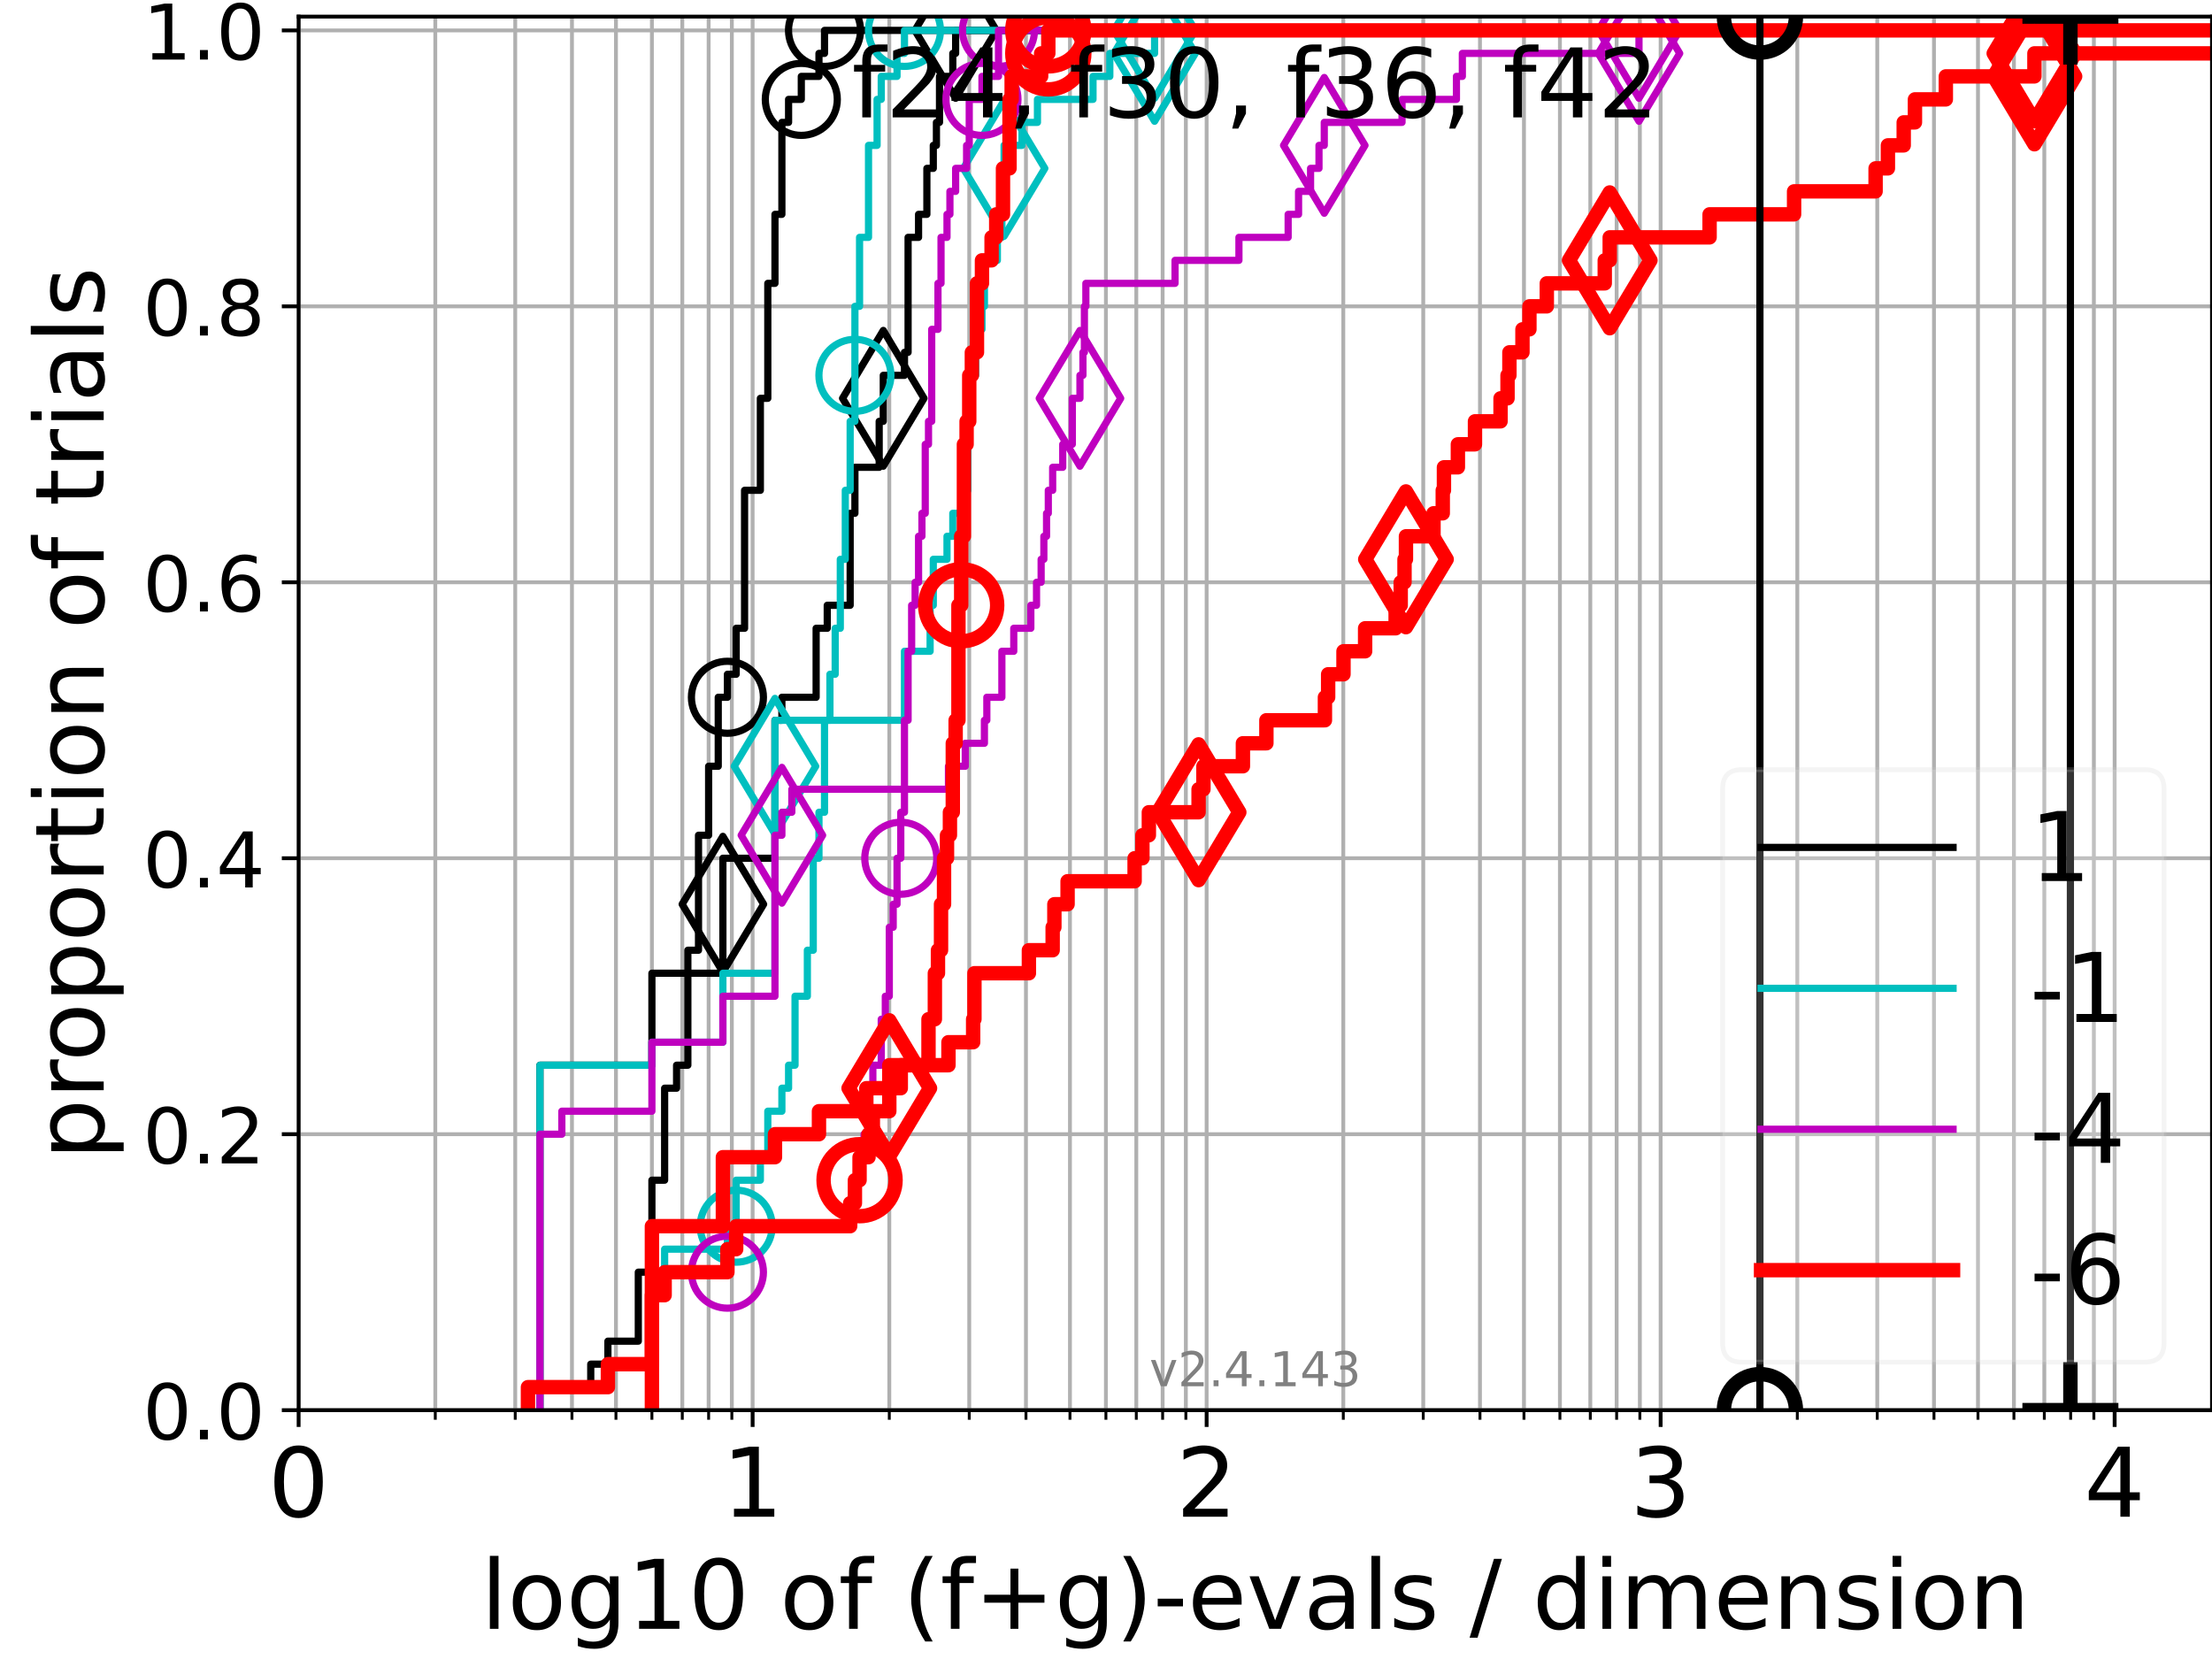 <?xml version="1.0" encoding="utf-8" standalone="no"?>
<!DOCTYPE svg PUBLIC "-//W3C//DTD SVG 1.1//EN"
  "http://www.w3.org/Graphics/SVG/1.1/DTD/svg11.dtd">
<!-- Created with matplotlib (https://matplotlib.org/) -->
<svg height="345.6pt" version="1.1" viewBox="0 0 460.8 345.6" width="460.8pt" xmlns="http://www.w3.org/2000/svg" xmlns:xlink="http://www.w3.org/1999/xlink">
 <defs>
  <style type="text/css">*{stroke-linecap:butt;stroke-linejoin:round;}</style>
 </defs>
 <g id="figure_1">
  <g id="patch_1">
   <path d="M 0 345.6 
L 460.8 345.6 
L 460.8 0 
L 0 0 
z
" style="fill:#ffffff;"/>
  </g>
  <g id="axes_1">
   <g id="patch_2">
    <path d="M 62.208 293.76 
L 460.8 293.76 
L 460.8 3.456 
L 62.208 3.456 
z
" style="fill:#ffffff;"/>
   </g>
   <g id="matplotlib.axis_1">
    <g id="xtick_1">
     <g id="line2d_1">
      <path clip-path="url(#p8130d263dd)" d="M 62.208 293.76 
L 62.208 3.456 
" style="fill:none;stroke:#b0b0b0;stroke-linecap:square;stroke-width:0.8;"/>
     </g>
     <g id="line2d_2">
      <defs>
       <path d="M 0 0 
L 0 3.5 
" id="md743cf81ab" style="stroke:#000000;stroke-width:0.8;"/>
      </defs>
      <g>
       <use style="stroke:#000000;stroke-width:0.8;" x="62.208" xlink:href="#md743cf81ab" y="293.76"/>
      </g>
     </g>
     <g id="text_1">
      <!-- 0 -->
      <g transform="translate(55.846 315.957)scale(0.2 -0.2)">
       <defs>
        <path d="M 31.781 66.406 
Q 24.172 66.406 20.328 58.906 
Q 16.5 51.422 16.5 36.375 
Q 16.5 21.391 20.328 13.891 
Q 24.172 6.391 31.781 6.391 
Q 39.453 6.391 43.281 13.891 
Q 47.125 21.391 47.125 36.375 
Q 47.125 51.422 43.281 58.906 
Q 39.453 66.406 31.781 66.406 
z
M 31.781 74.219 
Q 44.047 74.219 50.516 64.516 
Q 56.984 54.828 56.984 36.375 
Q 56.984 17.969 50.516 8.266 
Q 44.047 -1.422 31.781 -1.422 
Q 19.531 -1.422 13.062 8.266 
Q 6.594 17.969 6.594 36.375 
Q 6.594 54.828 13.062 64.516 
Q 19.531 74.219 31.781 74.219 
z
" id="DejaVuSans-48"/>
       </defs>
       <use xlink:href="#DejaVuSans-48"/>
      </g>
     </g>
    </g>
    <g id="xtick_2">
     <g id="line2d_3">
      <path clip-path="url(#p8130d263dd)" d="M 156.786 293.76 
L 156.786 3.456 
" style="fill:none;stroke:#b0b0b0;stroke-linecap:square;stroke-width:0.8;"/>
     </g>
     <g id="line2d_4">
      <g>
       <use style="stroke:#000000;stroke-width:0.8;" x="156.786" xlink:href="#md743cf81ab" y="293.76"/>
      </g>
     </g>
     <g id="text_2">
      <!-- 1 -->
      <g transform="translate(150.423 315.957)scale(0.2 -0.2)">
       <defs>
        <path d="M 12.406 8.297 
L 28.516 8.297 
L 28.516 63.922 
L 10.984 60.406 
L 10.984 69.391 
L 28.422 72.906 
L 38.281 72.906 
L 38.281 8.297 
L 54.391 8.297 
L 54.391 0 
L 12.406 0 
z
" id="DejaVuSans-49"/>
       </defs>
       <use xlink:href="#DejaVuSans-49"/>
      </g>
     </g>
    </g>
    <g id="xtick_3">
     <g id="line2d_5">
      <path clip-path="url(#p8130d263dd)" d="M 251.364 293.76 
L 251.364 3.456 
" style="fill:none;stroke:#b0b0b0;stroke-linecap:square;stroke-width:0.8;"/>
     </g>
     <g id="line2d_6">
      <g>
       <use style="stroke:#000000;stroke-width:0.8;" x="251.364" xlink:href="#md743cf81ab" y="293.76"/>
      </g>
     </g>
     <g id="text_3">
      <!-- 2 -->
      <g transform="translate(245.001 315.957)scale(0.2 -0.2)">
       <defs>
        <path d="M 19.188 8.297 
L 53.609 8.297 
L 53.609 0 
L 7.328 0 
L 7.328 8.297 
Q 12.938 14.109 22.625 23.891 
Q 32.328 33.688 34.812 36.531 
Q 39.547 41.844 41.422 45.531 
Q 43.312 49.219 43.312 52.781 
Q 43.312 58.594 39.234 62.25 
Q 35.156 65.922 28.609 65.922 
Q 23.969 65.922 18.812 64.312 
Q 13.672 62.703 7.812 59.422 
L 7.812 69.391 
Q 13.766 71.781 18.938 73 
Q 24.125 74.219 28.422 74.219 
Q 39.75 74.219 46.484 68.547 
Q 53.219 62.891 53.219 53.422 
Q 53.219 48.922 51.531 44.891 
Q 49.859 40.875 45.406 35.406 
Q 44.188 33.984 37.641 27.219 
Q 31.109 20.453 19.188 8.297 
z
" id="DejaVuSans-50"/>
       </defs>
       <use xlink:href="#DejaVuSans-50"/>
      </g>
     </g>
    </g>
    <g id="xtick_4">
     <g id="line2d_7">
      <path clip-path="url(#p8130d263dd)" d="M 345.941 293.76 
L 345.941 3.456 
" style="fill:none;stroke:#b0b0b0;stroke-linecap:square;stroke-width:0.8;"/>
     </g>
     <g id="line2d_8">
      <g>
       <use style="stroke:#000000;stroke-width:0.8;" x="345.941" xlink:href="#md743cf81ab" y="293.76"/>
      </g>
     </g>
     <g id="text_4">
      <!-- 3 -->
      <g transform="translate(339.579 315.957)scale(0.2 -0.2)">
       <defs>
        <path d="M 40.578 39.312 
Q 47.656 37.797 51.625 33 
Q 55.609 28.219 55.609 21.188 
Q 55.609 10.406 48.188 4.484 
Q 40.766 -1.422 27.094 -1.422 
Q 22.516 -1.422 17.656 -0.516 
Q 12.797 0.391 7.625 2.203 
L 7.625 11.719 
Q 11.719 9.328 16.594 8.109 
Q 21.484 6.891 26.812 6.891 
Q 36.078 6.891 40.938 10.547 
Q 45.797 14.203 45.797 21.188 
Q 45.797 27.641 41.281 31.266 
Q 36.766 34.906 28.719 34.906 
L 20.219 34.906 
L 20.219 43.016 
L 29.109 43.016 
Q 36.375 43.016 40.234 45.922 
Q 44.094 48.828 44.094 54.297 
Q 44.094 59.906 40.109 62.906 
Q 36.141 65.922 28.719 65.922 
Q 24.656 65.922 20.016 65.031 
Q 15.375 64.156 9.812 62.312 
L 9.812 71.094 
Q 15.438 72.656 20.344 73.438 
Q 25.25 74.219 29.594 74.219 
Q 40.828 74.219 47.359 69.109 
Q 53.906 64.016 53.906 55.328 
Q 53.906 49.266 50.438 45.094 
Q 46.969 40.922 40.578 39.312 
z
" id="DejaVuSans-51"/>
       </defs>
       <use xlink:href="#DejaVuSans-51"/>
      </g>
     </g>
    </g>
    <g id="xtick_5">
     <g id="line2d_9">
      <path clip-path="url(#p8130d263dd)" d="M 440.519 293.76 
L 440.519 3.456 
" style="fill:none;stroke:#b0b0b0;stroke-linecap:square;stroke-width:0.8;"/>
     </g>
     <g id="line2d_10">
      <g>
       <use style="stroke:#000000;stroke-width:0.8;" x="440.519" xlink:href="#md743cf81ab" y="293.76"/>
      </g>
     </g>
     <g id="text_5">
      <!-- 4 -->
      <g transform="translate(434.157 315.957)scale(0.2 -0.2)">
       <defs>
        <path d="M 37.797 64.312 
L 12.891 25.391 
L 37.797 25.391 
z
M 35.203 72.906 
L 47.609 72.906 
L 47.609 25.391 
L 58.016 25.391 
L 58.016 17.188 
L 47.609 17.188 
L 47.609 0 
L 37.797 0 
L 37.797 17.188 
L 4.891 17.188 
L 4.891 26.703 
z
" id="DejaVuSans-52"/>
       </defs>
       <use xlink:href="#DejaVuSans-52"/>
      </g>
     </g>
    </g>
    <g id="xtick_6">
     <g id="line2d_11">
      <path clip-path="url(#p8130d263dd)" d="M 90.679 293.76 
L 90.679 3.456 
" style="fill:none;stroke:#b0b0b0;stroke-linecap:square;stroke-width:0.8;"/>
     </g>
     <g id="line2d_12">
      <defs>
       <path d="M 0 0 
L 0 2 
" id="mf2ac91e50a" style="stroke:#000000;stroke-width:0.6;"/>
      </defs>
      <g>
       <use style="stroke:#000000;stroke-width:0.6;" x="90.679" xlink:href="#mf2ac91e50a" y="293.76"/>
      </g>
     </g>
    </g>
    <g id="xtick_7">
     <g id="line2d_13">
      <path clip-path="url(#p8130d263dd)" d="M 107.333 293.76 
L 107.333 3.456 
" style="fill:none;stroke:#b0b0b0;stroke-linecap:square;stroke-width:0.8;"/>
     </g>
     <g id="line2d_14">
      <g>
       <use style="stroke:#000000;stroke-width:0.6;" x="107.333" xlink:href="#mf2ac91e50a" y="293.76"/>
      </g>
     </g>
    </g>
    <g id="xtick_8">
     <g id="line2d_15">
      <path clip-path="url(#p8130d263dd)" d="M 119.15 293.76 
L 119.15 3.456 
" style="fill:none;stroke:#b0b0b0;stroke-linecap:square;stroke-width:0.8;"/>
     </g>
     <g id="line2d_16">
      <g>
       <use style="stroke:#000000;stroke-width:0.6;" x="119.15" xlink:href="#mf2ac91e50a" y="293.76"/>
      </g>
     </g>
    </g>
    <g id="xtick_9">
     <g id="line2d_17">
      <path clip-path="url(#p8130d263dd)" d="M 128.315 293.76 
L 128.315 3.456 
" style="fill:none;stroke:#b0b0b0;stroke-linecap:square;stroke-width:0.8;"/>
     </g>
     <g id="line2d_18">
      <g>
       <use style="stroke:#000000;stroke-width:0.6;" x="128.315" xlink:href="#mf2ac91e50a" y="293.76"/>
      </g>
     </g>
    </g>
    <g id="xtick_10">
     <g id="line2d_19">
      <path clip-path="url(#p8130d263dd)" d="M 135.804 293.76 
L 135.804 3.456 
" style="fill:none;stroke:#b0b0b0;stroke-linecap:square;stroke-width:0.8;"/>
     </g>
     <g id="line2d_20">
      <g>
       <use style="stroke:#000000;stroke-width:0.6;" x="135.804" xlink:href="#mf2ac91e50a" y="293.76"/>
      </g>
     </g>
    </g>
    <g id="xtick_11">
     <g id="line2d_21">
      <path clip-path="url(#p8130d263dd)" d="M 142.136 293.76 
L 142.136 3.456 
" style="fill:none;stroke:#b0b0b0;stroke-linecap:square;stroke-width:0.8;"/>
     </g>
     <g id="line2d_22">
      <g>
       <use style="stroke:#000000;stroke-width:0.6;" x="142.136" xlink:href="#mf2ac91e50a" y="293.76"/>
      </g>
     </g>
    </g>
    <g id="xtick_12">
     <g id="line2d_23">
      <path clip-path="url(#p8130d263dd)" d="M 147.62 293.76 
L 147.62 3.456 
" style="fill:none;stroke:#b0b0b0;stroke-linecap:square;stroke-width:0.8;"/>
     </g>
     <g id="line2d_24">
      <g>
       <use style="stroke:#000000;stroke-width:0.6;" x="147.62" xlink:href="#mf2ac91e50a" y="293.76"/>
      </g>
     </g>
    </g>
    <g id="xtick_13">
     <g id="line2d_25">
      <path clip-path="url(#p8130d263dd)" d="M 152.458 293.76 
L 152.458 3.456 
" style="fill:none;stroke:#b0b0b0;stroke-linecap:square;stroke-width:0.8;"/>
     </g>
     <g id="line2d_26">
      <g>
       <use style="stroke:#000000;stroke-width:0.6;" x="152.458" xlink:href="#mf2ac91e50a" y="293.76"/>
      </g>
     </g>
    </g>
    <g id="xtick_14">
     <g id="line2d_27">
      <path clip-path="url(#p8130d263dd)" d="M 185.257 293.76 
L 185.257 3.456 
" style="fill:none;stroke:#b0b0b0;stroke-linecap:square;stroke-width:0.8;"/>
     </g>
     <g id="line2d_28">
      <g>
       <use style="stroke:#000000;stroke-width:0.6;" x="185.257" xlink:href="#mf2ac91e50a" y="293.76"/>
      </g>
     </g>
    </g>
    <g id="xtick_15">
     <g id="line2d_29">
      <path clip-path="url(#p8130d263dd)" d="M 201.911 293.76 
L 201.911 3.456 
" style="fill:none;stroke:#b0b0b0;stroke-linecap:square;stroke-width:0.8;"/>
     </g>
     <g id="line2d_30">
      <g>
       <use style="stroke:#000000;stroke-width:0.6;" x="201.911" xlink:href="#mf2ac91e50a" y="293.76"/>
      </g>
     </g>
    </g>
    <g id="xtick_16">
     <g id="line2d_31">
      <path clip-path="url(#p8130d263dd)" d="M 213.727 293.76 
L 213.727 3.456 
" style="fill:none;stroke:#b0b0b0;stroke-linecap:square;stroke-width:0.8;"/>
     </g>
     <g id="line2d_32">
      <g>
       <use style="stroke:#000000;stroke-width:0.6;" x="213.727" xlink:href="#mf2ac91e50a" y="293.76"/>
      </g>
     </g>
    </g>
    <g id="xtick_17">
     <g id="line2d_33">
      <path clip-path="url(#p8130d263dd)" d="M 222.893 293.76 
L 222.893 3.456 
" style="fill:none;stroke:#b0b0b0;stroke-linecap:square;stroke-width:0.8;"/>
     </g>
     <g id="line2d_34">
      <g>
       <use style="stroke:#000000;stroke-width:0.6;" x="222.893" xlink:href="#mf2ac91e50a" y="293.76"/>
      </g>
     </g>
    </g>
    <g id="xtick_18">
     <g id="line2d_35">
      <path clip-path="url(#p8130d263dd)" d="M 230.382 293.76 
L 230.382 3.456 
" style="fill:none;stroke:#b0b0b0;stroke-linecap:square;stroke-width:0.8;"/>
     </g>
     <g id="line2d_36">
      <g>
       <use style="stroke:#000000;stroke-width:0.6;" x="230.382" xlink:href="#mf2ac91e50a" y="293.76"/>
      </g>
     </g>
    </g>
    <g id="xtick_19">
     <g id="line2d_37">
      <path clip-path="url(#p8130d263dd)" d="M 236.713 293.76 
L 236.713 3.456 
" style="fill:none;stroke:#b0b0b0;stroke-linecap:square;stroke-width:0.8;"/>
     </g>
     <g id="line2d_38">
      <g>
       <use style="stroke:#000000;stroke-width:0.6;" x="236.713" xlink:href="#mf2ac91e50a" y="293.76"/>
      </g>
     </g>
    </g>
    <g id="xtick_20">
     <g id="line2d_39">
      <path clip-path="url(#p8130d263dd)" d="M 242.198 293.76 
L 242.198 3.456 
" style="fill:none;stroke:#b0b0b0;stroke-linecap:square;stroke-width:0.8;"/>
     </g>
     <g id="line2d_40">
      <g>
       <use style="stroke:#000000;stroke-width:0.6;" x="242.198" xlink:href="#mf2ac91e50a" y="293.76"/>
      </g>
     </g>
    </g>
    <g id="xtick_21">
     <g id="line2d_41">
      <path clip-path="url(#p8130d263dd)" d="M 247.036 293.76 
L 247.036 3.456 
" style="fill:none;stroke:#b0b0b0;stroke-linecap:square;stroke-width:0.8;"/>
     </g>
     <g id="line2d_42">
      <g>
       <use style="stroke:#000000;stroke-width:0.6;" x="247.036" xlink:href="#mf2ac91e50a" y="293.76"/>
      </g>
     </g>
    </g>
    <g id="xtick_22">
     <g id="line2d_43">
      <path clip-path="url(#p8130d263dd)" d="M 279.834 293.76 
L 279.834 3.456 
" style="fill:none;stroke:#b0b0b0;stroke-linecap:square;stroke-width:0.8;"/>
     </g>
     <g id="line2d_44">
      <g>
       <use style="stroke:#000000;stroke-width:0.6;" x="279.834" xlink:href="#mf2ac91e50a" y="293.76"/>
      </g>
     </g>
    </g>
    <g id="xtick_23">
     <g id="line2d_45">
      <path clip-path="url(#p8130d263dd)" d="M 296.489 293.76 
L 296.489 3.456 
" style="fill:none;stroke:#b0b0b0;stroke-linecap:square;stroke-width:0.8;"/>
     </g>
     <g id="line2d_46">
      <g>
       <use style="stroke:#000000;stroke-width:0.6;" x="296.489" xlink:href="#mf2ac91e50a" y="293.76"/>
      </g>
     </g>
    </g>
    <g id="xtick_24">
     <g id="line2d_47">
      <path clip-path="url(#p8130d263dd)" d="M 308.305 293.76 
L 308.305 3.456 
" style="fill:none;stroke:#b0b0b0;stroke-linecap:square;stroke-width:0.8;"/>
     </g>
     <g id="line2d_48">
      <g>
       <use style="stroke:#000000;stroke-width:0.6;" x="308.305" xlink:href="#mf2ac91e50a" y="293.76"/>
      </g>
     </g>
    </g>
    <g id="xtick_25">
     <g id="line2d_49">
      <path clip-path="url(#p8130d263dd)" d="M 317.471 293.76 
L 317.471 3.456 
" style="fill:none;stroke:#b0b0b0;stroke-linecap:square;stroke-width:0.8;"/>
     </g>
     <g id="line2d_50">
      <g>
       <use style="stroke:#000000;stroke-width:0.6;" x="317.471" xlink:href="#mf2ac91e50a" y="293.76"/>
      </g>
     </g>
    </g>
    <g id="xtick_26">
     <g id="line2d_51">
      <path clip-path="url(#p8130d263dd)" d="M 324.959 293.76 
L 324.959 3.456 
" style="fill:none;stroke:#b0b0b0;stroke-linecap:square;stroke-width:0.8;"/>
     </g>
     <g id="line2d_52">
      <g>
       <use style="stroke:#000000;stroke-width:0.6;" x="324.959" xlink:href="#mf2ac91e50a" y="293.76"/>
      </g>
     </g>
    </g>
    <g id="xtick_27">
     <g id="line2d_53">
      <path clip-path="url(#p8130d263dd)" d="M 331.291 293.76 
L 331.291 3.456 
" style="fill:none;stroke:#b0b0b0;stroke-linecap:square;stroke-width:0.8;"/>
     </g>
     <g id="line2d_54">
      <g>
       <use style="stroke:#000000;stroke-width:0.6;" x="331.291" xlink:href="#mf2ac91e50a" y="293.76"/>
      </g>
     </g>
    </g>
    <g id="xtick_28">
     <g id="line2d_55">
      <path clip-path="url(#p8130d263dd)" d="M 336.776 293.76 
L 336.776 3.456 
" style="fill:none;stroke:#b0b0b0;stroke-linecap:square;stroke-width:0.8;"/>
     </g>
     <g id="line2d_56">
      <g>
       <use style="stroke:#000000;stroke-width:0.6;" x="336.776" xlink:href="#mf2ac91e50a" y="293.76"/>
      </g>
     </g>
    </g>
    <g id="xtick_29">
     <g id="line2d_57">
      <path clip-path="url(#p8130d263dd)" d="M 341.614 293.76 
L 341.614 3.456 
" style="fill:none;stroke:#b0b0b0;stroke-linecap:square;stroke-width:0.8;"/>
     </g>
     <g id="line2d_58">
      <g>
       <use style="stroke:#000000;stroke-width:0.6;" x="341.614" xlink:href="#mf2ac91e50a" y="293.76"/>
      </g>
     </g>
    </g>
    <g id="xtick_30">
     <g id="line2d_59">
      <path clip-path="url(#p8130d263dd)" d="M 374.412 293.76 
L 374.412 3.456 
" style="fill:none;stroke:#b0b0b0;stroke-linecap:square;stroke-width:0.8;"/>
     </g>
     <g id="line2d_60">
      <g>
       <use style="stroke:#000000;stroke-width:0.6;" x="374.412" xlink:href="#mf2ac91e50a" y="293.76"/>
      </g>
     </g>
    </g>
    <g id="xtick_31">
     <g id="line2d_61">
      <path clip-path="url(#p8130d263dd)" d="M 391.067 293.76 
L 391.067 3.456 
" style="fill:none;stroke:#b0b0b0;stroke-linecap:square;stroke-width:0.8;"/>
     </g>
     <g id="line2d_62">
      <g>
       <use style="stroke:#000000;stroke-width:0.6;" x="391.067" xlink:href="#mf2ac91e50a" y="293.76"/>
      </g>
     </g>
    </g>
    <g id="xtick_32">
     <g id="line2d_63">
      <path clip-path="url(#p8130d263dd)" d="M 402.883 293.76 
L 402.883 3.456 
" style="fill:none;stroke:#b0b0b0;stroke-linecap:square;stroke-width:0.8;"/>
     </g>
     <g id="line2d_64">
      <g>
       <use style="stroke:#000000;stroke-width:0.6;" x="402.883" xlink:href="#mf2ac91e50a" y="293.76"/>
      </g>
     </g>
    </g>
    <g id="xtick_33">
     <g id="line2d_65">
      <path clip-path="url(#p8130d263dd)" d="M 412.049 293.76 
L 412.049 3.456 
" style="fill:none;stroke:#b0b0b0;stroke-linecap:square;stroke-width:0.8;"/>
     </g>
     <g id="line2d_66">
      <g>
       <use style="stroke:#000000;stroke-width:0.6;" x="412.049" xlink:href="#mf2ac91e50a" y="293.76"/>
      </g>
     </g>
    </g>
    <g id="xtick_34">
     <g id="line2d_67">
      <path clip-path="url(#p8130d263dd)" d="M 419.537 293.76 
L 419.537 3.456 
" style="fill:none;stroke:#b0b0b0;stroke-linecap:square;stroke-width:0.8;"/>
     </g>
     <g id="line2d_68">
      <g>
       <use style="stroke:#000000;stroke-width:0.6;" x="419.537" xlink:href="#mf2ac91e50a" y="293.76"/>
      </g>
     </g>
    </g>
    <g id="xtick_35">
     <g id="line2d_69">
      <path clip-path="url(#p8130d263dd)" d="M 425.869 293.76 
L 425.869 3.456 
" style="fill:none;stroke:#b0b0b0;stroke-linecap:square;stroke-width:0.8;"/>
     </g>
     <g id="line2d_70">
      <g>
       <use style="stroke:#000000;stroke-width:0.6;" x="425.869" xlink:href="#mf2ac91e50a" y="293.76"/>
      </g>
     </g>
    </g>
    <g id="xtick_36">
     <g id="line2d_71">
      <path clip-path="url(#p8130d263dd)" d="M 431.354 293.76 
L 431.354 3.456 
" style="fill:none;stroke:#b0b0b0;stroke-linecap:square;stroke-width:0.8;"/>
     </g>
     <g id="line2d_72">
      <g>
       <use style="stroke:#000000;stroke-width:0.6;" x="431.354" xlink:href="#mf2ac91e50a" y="293.76"/>
      </g>
     </g>
    </g>
    <g id="xtick_37">
     <g id="line2d_73">
      <path clip-path="url(#p8130d263dd)" d="M 436.192 293.76 
L 436.192 3.456 
" style="fill:none;stroke:#b0b0b0;stroke-linecap:square;stroke-width:0.8;"/>
     </g>
     <g id="line2d_74">
      <g>
       <use style="stroke:#000000;stroke-width:0.6;" x="436.192" xlink:href="#mf2ac91e50a" y="293.76"/>
      </g>
     </g>
    </g>
    <g id="text_6">
     <!-- log10 of (f+g)-evals / dimension -->
     <g transform="translate(100.165 339.313)scale(0.2 -0.2)">
      <defs>
       <path d="M 9.422 75.984 
L 18.406 75.984 
L 18.406 0 
L 9.422 0 
z
" id="DejaVuSans-108"/>
       <path d="M 30.609 48.391 
Q 23.391 48.391 19.188 42.75 
Q 14.984 37.109 14.984 27.297 
Q 14.984 17.484 19.156 11.844 
Q 23.344 6.203 30.609 6.203 
Q 37.797 6.203 41.984 11.859 
Q 46.188 17.531 46.188 27.297 
Q 46.188 37.016 41.984 42.703 
Q 37.797 48.391 30.609 48.391 
z
M 30.609 56 
Q 42.328 56 49.016 48.375 
Q 55.719 40.766 55.719 27.297 
Q 55.719 13.875 49.016 6.219 
Q 42.328 -1.422 30.609 -1.422 
Q 18.844 -1.422 12.172 6.219 
Q 5.516 13.875 5.516 27.297 
Q 5.516 40.766 12.172 48.375 
Q 18.844 56 30.609 56 
z
" id="DejaVuSans-111"/>
       <path d="M 45.406 27.984 
Q 45.406 37.75 41.375 43.109 
Q 37.359 48.484 30.078 48.484 
Q 22.859 48.484 18.828 43.109 
Q 14.797 37.75 14.797 27.984 
Q 14.797 18.266 18.828 12.891 
Q 22.859 7.516 30.078 7.516 
Q 37.359 7.516 41.375 12.891 
Q 45.406 18.266 45.406 27.984 
z
M 54.391 6.781 
Q 54.391 -7.172 48.188 -13.984 
Q 42 -20.797 29.203 -20.797 
Q 24.469 -20.797 20.266 -20.094 
Q 16.062 -19.391 12.109 -17.922 
L 12.109 -9.188 
Q 16.062 -11.328 19.922 -12.344 
Q 23.781 -13.375 27.781 -13.375 
Q 36.625 -13.375 41.016 -8.766 
Q 45.406 -4.156 45.406 5.172 
L 45.406 9.625 
Q 42.625 4.781 38.281 2.391 
Q 33.938 0 27.875 0 
Q 17.828 0 11.672 7.656 
Q 5.516 15.328 5.516 27.984 
Q 5.516 40.672 11.672 48.328 
Q 17.828 56 27.875 56 
Q 33.938 56 38.281 53.609 
Q 42.625 51.219 45.406 46.391 
L 45.406 54.688 
L 54.391 54.688 
z
" id="DejaVuSans-103"/>
       <path id="DejaVuSans-32"/>
       <path d="M 37.109 75.984 
L 37.109 68.5 
L 28.516 68.5 
Q 23.688 68.5 21.797 66.547 
Q 19.922 64.594 19.922 59.516 
L 19.922 54.688 
L 34.719 54.688 
L 34.719 47.703 
L 19.922 47.703 
L 19.922 0 
L 10.891 0 
L 10.891 47.703 
L 2.297 47.703 
L 2.297 54.688 
L 10.891 54.688 
L 10.891 58.5 
Q 10.891 67.625 15.141 71.797 
Q 19.391 75.984 28.609 75.984 
z
" id="DejaVuSans-102"/>
       <path d="M 31 75.875 
Q 24.469 64.656 21.281 53.656 
Q 18.109 42.672 18.109 31.391 
Q 18.109 20.125 21.312 9.062 
Q 24.516 -2 31 -13.188 
L 23.188 -13.188 
Q 15.875 -1.703 12.234 9.375 
Q 8.594 20.453 8.594 31.391 
Q 8.594 42.281 12.203 53.312 
Q 15.828 64.359 23.188 75.875 
z
" id="DejaVuSans-40"/>
       <path d="M 46 62.703 
L 46 35.5 
L 73.188 35.5 
L 73.188 27.203 
L 46 27.203 
L 46 0 
L 37.797 0 
L 37.797 27.203 
L 10.594 27.203 
L 10.594 35.5 
L 37.797 35.5 
L 37.797 62.703 
z
" id="DejaVuSans-43"/>
       <path d="M 8.016 75.875 
L 15.828 75.875 
Q 23.141 64.359 26.781 53.312 
Q 30.422 42.281 30.422 31.391 
Q 30.422 20.453 26.781 9.375 
Q 23.141 -1.703 15.828 -13.188 
L 8.016 -13.188 
Q 14.5 -2 17.703 9.062 
Q 20.906 20.125 20.906 31.391 
Q 20.906 42.672 17.703 53.656 
Q 14.5 64.656 8.016 75.875 
z
" id="DejaVuSans-41"/>
       <path d="M 4.891 31.391 
L 31.203 31.391 
L 31.203 23.391 
L 4.891 23.391 
z
" id="DejaVuSans-45"/>
       <path d="M 56.203 29.594 
L 56.203 25.203 
L 14.891 25.203 
Q 15.484 15.922 20.484 11.062 
Q 25.484 6.203 34.422 6.203 
Q 39.594 6.203 44.453 7.469 
Q 49.312 8.734 54.109 11.281 
L 54.109 2.781 
Q 49.266 0.734 44.188 -0.344 
Q 39.109 -1.422 33.891 -1.422 
Q 20.797 -1.422 13.156 6.188 
Q 5.516 13.812 5.516 26.812 
Q 5.516 40.234 12.766 48.109 
Q 20.016 56 32.328 56 
Q 43.359 56 49.781 48.891 
Q 56.203 41.797 56.203 29.594 
z
M 47.219 32.234 
Q 47.125 39.594 43.094 43.984 
Q 39.062 48.391 32.422 48.391 
Q 24.906 48.391 20.391 44.141 
Q 15.875 39.891 15.188 32.172 
z
" id="DejaVuSans-101"/>
       <path d="M 2.984 54.688 
L 12.5 54.688 
L 29.594 8.797 
L 46.688 54.688 
L 56.203 54.688 
L 35.688 0 
L 23.484 0 
z
" id="DejaVuSans-118"/>
       <path d="M 34.281 27.484 
Q 23.391 27.484 19.188 25 
Q 14.984 22.516 14.984 16.5 
Q 14.984 11.719 18.141 8.906 
Q 21.297 6.109 26.703 6.109 
Q 34.188 6.109 38.703 11.406 
Q 43.219 16.703 43.219 25.484 
L 43.219 27.484 
z
M 52.203 31.203 
L 52.203 0 
L 43.219 0 
L 43.219 8.297 
Q 40.141 3.328 35.547 0.953 
Q 30.953 -1.422 24.312 -1.422 
Q 15.922 -1.422 10.953 3.297 
Q 6 8.016 6 15.922 
Q 6 25.141 12.172 29.828 
Q 18.359 34.516 30.609 34.516 
L 43.219 34.516 
L 43.219 35.406 
Q 43.219 41.609 39.141 45 
Q 35.062 48.391 27.688 48.391 
Q 23 48.391 18.547 47.266 
Q 14.109 46.141 10.016 43.891 
L 10.016 52.203 
Q 14.938 54.109 19.578 55.047 
Q 24.219 56 28.609 56 
Q 40.484 56 46.344 49.844 
Q 52.203 43.703 52.203 31.203 
z
" id="DejaVuSans-97"/>
       <path d="M 44.281 53.078 
L 44.281 44.578 
Q 40.484 46.531 36.375 47.5 
Q 32.281 48.484 27.875 48.484 
Q 21.188 48.484 17.844 46.438 
Q 14.5 44.391 14.5 40.281 
Q 14.5 37.156 16.891 35.375 
Q 19.281 33.594 26.516 31.984 
L 29.594 31.297 
Q 39.156 29.25 43.188 25.516 
Q 47.219 21.781 47.219 15.094 
Q 47.219 7.469 41.188 3.016 
Q 35.156 -1.422 24.609 -1.422 
Q 20.219 -1.422 15.453 -0.562 
Q 10.688 0.297 5.422 2 
L 5.422 11.281 
Q 10.406 8.688 15.234 7.391 
Q 20.062 6.109 24.812 6.109 
Q 31.156 6.109 34.562 8.281 
Q 37.984 10.453 37.984 14.406 
Q 37.984 18.062 35.516 20.016 
Q 33.062 21.969 24.703 23.781 
L 21.578 24.516 
Q 13.234 26.266 9.516 29.906 
Q 5.812 33.547 5.812 39.891 
Q 5.812 47.609 11.281 51.797 
Q 16.75 56 26.812 56 
Q 31.781 56 36.172 55.266 
Q 40.578 54.547 44.281 53.078 
z
" id="DejaVuSans-115"/>
       <path d="M 25.391 72.906 
L 33.688 72.906 
L 8.297 -9.281 
L 0 -9.281 
z
" id="DejaVuSans-47"/>
       <path d="M 45.406 46.391 
L 45.406 75.984 
L 54.391 75.984 
L 54.391 0 
L 45.406 0 
L 45.406 8.203 
Q 42.578 3.328 38.25 0.953 
Q 33.938 -1.422 27.875 -1.422 
Q 17.969 -1.422 11.734 6.484 
Q 5.516 14.406 5.516 27.297 
Q 5.516 40.188 11.734 48.094 
Q 17.969 56 27.875 56 
Q 33.938 56 38.25 53.625 
Q 42.578 51.266 45.406 46.391 
z
M 14.797 27.297 
Q 14.797 17.391 18.875 11.75 
Q 22.953 6.109 30.078 6.109 
Q 37.203 6.109 41.297 11.75 
Q 45.406 17.391 45.406 27.297 
Q 45.406 37.203 41.297 42.844 
Q 37.203 48.484 30.078 48.484 
Q 22.953 48.484 18.875 42.844 
Q 14.797 37.203 14.797 27.297 
z
" id="DejaVuSans-100"/>
       <path d="M 9.422 54.688 
L 18.406 54.688 
L 18.406 0 
L 9.422 0 
z
M 9.422 75.984 
L 18.406 75.984 
L 18.406 64.594 
L 9.422 64.594 
z
" id="DejaVuSans-105"/>
       <path d="M 52 44.188 
Q 55.375 50.25 60.062 53.125 
Q 64.75 56 71.094 56 
Q 79.641 56 84.281 50.016 
Q 88.922 44.047 88.922 33.016 
L 88.922 0 
L 79.891 0 
L 79.891 32.719 
Q 79.891 40.578 77.094 44.375 
Q 74.312 48.188 68.609 48.188 
Q 61.625 48.188 57.562 43.547 
Q 53.516 38.922 53.516 30.906 
L 53.516 0 
L 44.484 0 
L 44.484 32.719 
Q 44.484 40.625 41.703 44.406 
Q 38.922 48.188 33.109 48.188 
Q 26.219 48.188 22.156 43.531 
Q 18.109 38.875 18.109 30.906 
L 18.109 0 
L 9.078 0 
L 9.078 54.688 
L 18.109 54.688 
L 18.109 46.188 
Q 21.188 51.219 25.484 53.609 
Q 29.781 56 35.688 56 
Q 41.656 56 45.828 52.969 
Q 50 49.953 52 44.188 
z
" id="DejaVuSans-109"/>
       <path d="M 54.891 33.016 
L 54.891 0 
L 45.906 0 
L 45.906 32.719 
Q 45.906 40.484 42.875 44.328 
Q 39.844 48.188 33.797 48.188 
Q 26.516 48.188 22.312 43.547 
Q 18.109 38.922 18.109 30.906 
L 18.109 0 
L 9.078 0 
L 9.078 54.688 
L 18.109 54.688 
L 18.109 46.188 
Q 21.344 51.125 25.703 53.562 
Q 30.078 56 35.797 56 
Q 45.219 56 50.047 50.172 
Q 54.891 44.344 54.891 33.016 
z
" id="DejaVuSans-110"/>
      </defs>
      <use xlink:href="#DejaVuSans-108"/>
      <use x="27.783" xlink:href="#DejaVuSans-111"/>
      <use x="88.965" xlink:href="#DejaVuSans-103"/>
      <use x="152.441" xlink:href="#DejaVuSans-49"/>
      <use x="216.064" xlink:href="#DejaVuSans-48"/>
      <use x="279.688" xlink:href="#DejaVuSans-32"/>
      <use x="311.475" xlink:href="#DejaVuSans-111"/>
      <use x="372.656" xlink:href="#DejaVuSans-102"/>
      <use x="407.861" xlink:href="#DejaVuSans-32"/>
      <use x="439.648" xlink:href="#DejaVuSans-40"/>
      <use x="478.662" xlink:href="#DejaVuSans-102"/>
      <use x="513.867" xlink:href="#DejaVuSans-43"/>
      <use x="597.656" xlink:href="#DejaVuSans-103"/>
      <use x="661.133" xlink:href="#DejaVuSans-41"/>
      <use x="700.146" xlink:href="#DejaVuSans-45"/>
      <use x="736.23" xlink:href="#DejaVuSans-101"/>
      <use x="797.754" xlink:href="#DejaVuSans-118"/>
      <use x="856.934" xlink:href="#DejaVuSans-97"/>
      <use x="918.213" xlink:href="#DejaVuSans-108"/>
      <use x="945.996" xlink:href="#DejaVuSans-115"/>
      <use x="998.096" xlink:href="#DejaVuSans-32"/>
      <use x="1029.883" xlink:href="#DejaVuSans-47"/>
      <use x="1063.574" xlink:href="#DejaVuSans-32"/>
      <use x="1095.361" xlink:href="#DejaVuSans-100"/>
      <use x="1158.838" xlink:href="#DejaVuSans-105"/>
      <use x="1186.621" xlink:href="#DejaVuSans-109"/>
      <use x="1284.033" xlink:href="#DejaVuSans-101"/>
      <use x="1345.557" xlink:href="#DejaVuSans-110"/>
      <use x="1408.936" xlink:href="#DejaVuSans-115"/>
      <use x="1461.035" xlink:href="#DejaVuSans-105"/>
      <use x="1488.818" xlink:href="#DejaVuSans-111"/>
      <use x="1550" xlink:href="#DejaVuSans-110"/>
     </g>
    </g>
   </g>
   <g id="matplotlib.axis_2">
    <g id="ytick_1">
     <g id="line2d_75">
      <path clip-path="url(#p8130d263dd)" d="M 62.208 293.76 
L 460.8 293.76 
" style="fill:none;stroke:#b0b0b0;stroke-linecap:square;stroke-width:0.8;"/>
     </g>
     <g id="line2d_76">
      <defs>
       <path d="M 0 0 
L -3.5 0 
" id="mc8c2d370a0" style="stroke:#000000;stroke-width:0.8;"/>
      </defs>
      <g>
       <use style="stroke:#000000;stroke-width:0.8;" x="62.208" xlink:href="#mc8c2d370a0" y="293.76"/>
      </g>
     </g>
     <g id="text_7">
      <!-- 0.0 -->
      <g transform="translate(29.763 299.839)scale(0.16 -0.16)">
       <defs>
        <path d="M 10.688 12.406 
L 21 12.406 
L 21 0 
L 10.688 0 
z
" id="DejaVuSans-46"/>
       </defs>
       <use xlink:href="#DejaVuSans-48"/>
       <use x="63.623" xlink:href="#DejaVuSans-46"/>
       <use x="95.41" xlink:href="#DejaVuSans-48"/>
      </g>
     </g>
    </g>
    <g id="ytick_2">
     <g id="line2d_77">
      <path clip-path="url(#p8130d263dd)" d="M 62.208 236.274 
L 460.8 236.274 
" style="fill:none;stroke:#b0b0b0;stroke-linecap:square;stroke-width:0.8;"/>
     </g>
     <g id="line2d_78">
      <g>
       <use style="stroke:#000000;stroke-width:0.8;" x="62.208" xlink:href="#mc8c2d370a0" y="236.274"/>
      </g>
     </g>
     <g id="text_8">
      <!-- 0.2 -->
      <g transform="translate(29.763 242.353)scale(0.16 -0.16)">
       <use xlink:href="#DejaVuSans-48"/>
       <use x="63.623" xlink:href="#DejaVuSans-46"/>
       <use x="95.41" xlink:href="#DejaVuSans-50"/>
      </g>
     </g>
    </g>
    <g id="ytick_3">
     <g id="line2d_79">
      <path clip-path="url(#p8130d263dd)" d="M 62.208 178.788 
L 460.8 178.788 
" style="fill:none;stroke:#b0b0b0;stroke-linecap:square;stroke-width:0.8;"/>
     </g>
     <g id="line2d_80">
      <g>
       <use style="stroke:#000000;stroke-width:0.8;" x="62.208" xlink:href="#mc8c2d370a0" y="178.788"/>
      </g>
     </g>
     <g id="text_9">
      <!-- 0.4 -->
      <g transform="translate(29.763 184.867)scale(0.16 -0.16)">
       <use xlink:href="#DejaVuSans-48"/>
       <use x="63.623" xlink:href="#DejaVuSans-46"/>
       <use x="95.41" xlink:href="#DejaVuSans-52"/>
      </g>
     </g>
    </g>
    <g id="ytick_4">
     <g id="line2d_81">
      <path clip-path="url(#p8130d263dd)" d="M 62.208 121.302 
L 460.8 121.302 
" style="fill:none;stroke:#b0b0b0;stroke-linecap:square;stroke-width:0.8;"/>
     </g>
     <g id="line2d_82">
      <g>
       <use style="stroke:#000000;stroke-width:0.8;" x="62.208" xlink:href="#mc8c2d370a0" y="121.302"/>
      </g>
     </g>
     <g id="text_10">
      <!-- 0.6 -->
      <g transform="translate(29.763 127.381)scale(0.16 -0.16)">
       <defs>
        <path d="M 33.016 40.375 
Q 26.375 40.375 22.484 35.828 
Q 18.609 31.297 18.609 23.391 
Q 18.609 15.531 22.484 10.953 
Q 26.375 6.391 33.016 6.391 
Q 39.656 6.391 43.531 10.953 
Q 47.406 15.531 47.406 23.391 
Q 47.406 31.297 43.531 35.828 
Q 39.656 40.375 33.016 40.375 
z
M 52.594 71.297 
L 52.594 62.312 
Q 48.875 64.062 45.094 64.984 
Q 41.312 65.922 37.594 65.922 
Q 27.828 65.922 22.672 59.328 
Q 17.531 52.734 16.797 39.406 
Q 19.672 43.656 24.016 45.922 
Q 28.375 48.188 33.594 48.188 
Q 44.578 48.188 50.953 41.516 
Q 57.328 34.859 57.328 23.391 
Q 57.328 12.156 50.688 5.359 
Q 44.047 -1.422 33.016 -1.422 
Q 20.359 -1.422 13.672 8.266 
Q 6.984 17.969 6.984 36.375 
Q 6.984 53.656 15.188 63.938 
Q 23.391 74.219 37.203 74.219 
Q 40.922 74.219 44.703 73.484 
Q 48.484 72.75 52.594 71.297 
z
" id="DejaVuSans-54"/>
       </defs>
       <use xlink:href="#DejaVuSans-48"/>
       <use x="63.623" xlink:href="#DejaVuSans-46"/>
       <use x="95.41" xlink:href="#DejaVuSans-54"/>
      </g>
     </g>
    </g>
    <g id="ytick_5">
     <g id="line2d_83">
      <path clip-path="url(#p8130d263dd)" d="M 62.208 63.816 
L 460.8 63.816 
" style="fill:none;stroke:#b0b0b0;stroke-linecap:square;stroke-width:0.8;"/>
     </g>
     <g id="line2d_84">
      <g>
       <use style="stroke:#000000;stroke-width:0.8;" x="62.208" xlink:href="#mc8c2d370a0" y="63.816"/>
      </g>
     </g>
     <g id="text_11">
      <!-- 0.8 -->
      <g transform="translate(29.763 69.895)scale(0.16 -0.16)">
       <defs>
        <path d="M 31.781 34.625 
Q 24.75 34.625 20.719 30.859 
Q 16.703 27.094 16.703 20.516 
Q 16.703 13.922 20.719 10.156 
Q 24.75 6.391 31.781 6.391 
Q 38.812 6.391 42.859 10.172 
Q 46.922 13.969 46.922 20.516 
Q 46.922 27.094 42.891 30.859 
Q 38.875 34.625 31.781 34.625 
z
M 21.922 38.812 
Q 15.578 40.375 12.031 44.719 
Q 8.5 49.078 8.5 55.328 
Q 8.5 64.062 14.719 69.141 
Q 20.953 74.219 31.781 74.219 
Q 42.672 74.219 48.875 69.141 
Q 55.078 64.062 55.078 55.328 
Q 55.078 49.078 51.531 44.719 
Q 48 40.375 41.703 38.812 
Q 48.828 37.156 52.797 32.312 
Q 56.781 27.484 56.781 20.516 
Q 56.781 9.906 50.312 4.234 
Q 43.844 -1.422 31.781 -1.422 
Q 19.734 -1.422 13.25 4.234 
Q 6.781 9.906 6.781 20.516 
Q 6.781 27.484 10.781 32.312 
Q 14.797 37.156 21.922 38.812 
z
M 18.312 54.391 
Q 18.312 48.734 21.844 45.562 
Q 25.391 42.391 31.781 42.391 
Q 38.141 42.391 41.719 45.562 
Q 45.312 48.734 45.312 54.391 
Q 45.312 60.062 41.719 63.234 
Q 38.141 66.406 31.781 66.406 
Q 25.391 66.406 21.844 63.234 
Q 18.312 60.062 18.312 54.391 
z
" id="DejaVuSans-56"/>
       </defs>
       <use xlink:href="#DejaVuSans-48"/>
       <use x="63.623" xlink:href="#DejaVuSans-46"/>
       <use x="95.41" xlink:href="#DejaVuSans-56"/>
      </g>
     </g>
    </g>
    <g id="ytick_6">
     <g id="line2d_85">
      <path clip-path="url(#p8130d263dd)" d="M 62.208 6.33 
L 460.8 6.33 
" style="fill:none;stroke:#b0b0b0;stroke-linecap:square;stroke-width:0.8;"/>
     </g>
     <g id="line2d_86">
      <g>
       <use style="stroke:#000000;stroke-width:0.8;" x="62.208" xlink:href="#mc8c2d370a0" y="6.33"/>
      </g>
     </g>
     <g id="text_12">
      <!-- 1.0 -->
      <g transform="translate(29.763 12.409)scale(0.16 -0.16)">
       <use xlink:href="#DejaVuSans-49"/>
       <use x="63.623" xlink:href="#DejaVuSans-46"/>
       <use x="95.41" xlink:href="#DejaVuSans-48"/>
      </g>
     </g>
    </g>
    <g id="text_13">
     <!-- proportion of trials -->
     <g transform="translate(21.604 241.614)rotate(-90)scale(0.2 -0.2)">
      <defs>
       <path d="M 18.109 8.203 
L 18.109 -20.797 
L 9.078 -20.797 
L 9.078 54.688 
L 18.109 54.688 
L 18.109 46.391 
Q 20.953 51.266 25.266 53.625 
Q 29.594 56 35.594 56 
Q 45.562 56 51.781 48.094 
Q 58.016 40.188 58.016 27.297 
Q 58.016 14.406 51.781 6.484 
Q 45.562 -1.422 35.594 -1.422 
Q 29.594 -1.422 25.266 0.953 
Q 20.953 3.328 18.109 8.203 
z
M 48.688 27.297 
Q 48.688 37.203 44.609 42.844 
Q 40.531 48.484 33.406 48.484 
Q 26.266 48.484 22.188 42.844 
Q 18.109 37.203 18.109 27.297 
Q 18.109 17.391 22.188 11.75 
Q 26.266 6.109 33.406 6.109 
Q 40.531 6.109 44.609 11.75 
Q 48.688 17.391 48.688 27.297 
z
" id="DejaVuSans-112"/>
       <path d="M 41.109 46.297 
Q 39.594 47.172 37.812 47.578 
Q 36.031 48 33.891 48 
Q 26.266 48 22.188 43.047 
Q 18.109 38.094 18.109 28.812 
L 18.109 0 
L 9.078 0 
L 9.078 54.688 
L 18.109 54.688 
L 18.109 46.188 
Q 20.953 51.172 25.484 53.578 
Q 30.031 56 36.531 56 
Q 37.453 56 38.578 55.875 
Q 39.703 55.766 41.062 55.516 
z
" id="DejaVuSans-114"/>
       <path d="M 18.312 70.219 
L 18.312 54.688 
L 36.812 54.688 
L 36.812 47.703 
L 18.312 47.703 
L 18.312 18.016 
Q 18.312 11.328 20.141 9.422 
Q 21.969 7.516 27.594 7.516 
L 36.812 7.516 
L 36.812 0 
L 27.594 0 
Q 17.188 0 13.234 3.875 
Q 9.281 7.766 9.281 18.016 
L 9.281 47.703 
L 2.688 47.703 
L 2.688 54.688 
L 9.281 54.688 
L 9.281 70.219 
z
" id="DejaVuSans-116"/>
      </defs>
      <use xlink:href="#DejaVuSans-112"/>
      <use x="63.477" xlink:href="#DejaVuSans-114"/>
      <use x="102.34" xlink:href="#DejaVuSans-111"/>
      <use x="163.521" xlink:href="#DejaVuSans-112"/>
      <use x="226.998" xlink:href="#DejaVuSans-111"/>
      <use x="288.18" xlink:href="#DejaVuSans-114"/>
      <use x="329.293" xlink:href="#DejaVuSans-116"/>
      <use x="368.502" xlink:href="#DejaVuSans-105"/>
      <use x="396.285" xlink:href="#DejaVuSans-111"/>
      <use x="457.467" xlink:href="#DejaVuSans-110"/>
      <use x="520.846" xlink:href="#DejaVuSans-32"/>
      <use x="552.633" xlink:href="#DejaVuSans-111"/>
      <use x="613.814" xlink:href="#DejaVuSans-102"/>
      <use x="649.02" xlink:href="#DejaVuSans-32"/>
      <use x="680.807" xlink:href="#DejaVuSans-116"/>
      <use x="720.016" xlink:href="#DejaVuSans-114"/>
      <use x="761.129" xlink:href="#DejaVuSans-105"/>
      <use x="788.912" xlink:href="#DejaVuSans-97"/>
      <use x="850.191" xlink:href="#DejaVuSans-108"/>
      <use x="877.975" xlink:href="#DejaVuSans-115"/>
     </g>
    </g>
   </g>
   <g id="line2d_87">
    <path clip-path="url(#p8130d263dd)" d="M 112.474 293.76 
L 112.474 288.97 
L 112.474 288.97 
L 112.474 284.179 
L 112.474 284.179 
L 112.474 279.389 
L 112.474 279.389 
L 112.474 274.598 
L 112.474 274.598 
L 112.474 269.808 
L 112.474 269.808 
L 112.474 265.017 
L 112.474 265.017 
L 112.474 260.227 
L 112.474 260.227 
L 112.474 255.436 
L 112.474 255.436 
L 112.474 250.646 
L 112.474 250.646 
L 112.474 245.855 
L 112.474 245.855 
L 112.474 241.065 
L 112.474 241.065 
L 112.474 236.274 
L 112.474 236.274 
L 112.474 231.484 
L 112.474 231.484 
L 112.474 226.693 
L 112.474 226.693 
L 112.474 221.903 
L 135.804 221.903 
L 135.804 217.112 
L 135.804 217.112 
L 135.804 212.322 
L 135.804 212.322 
L 135.804 207.531 
L 135.804 207.531 
L 135.804 202.741 
L 150.591 202.741 
L 150.591 197.95 
L 150.591 197.95 
L 150.591 193.16 
L 150.591 193.16 
L 150.591 188.369 
L 150.591 188.369 
L 150.591 183.579 
L 150.591 183.579 
L 150.591 178.788 
L 161.441 178.788 
L 161.441 173.998 
L 161.441 173.998 
L 161.441 169.207 
L 161.441 169.207 
L 161.441 164.417 
L 161.441 164.417 
L 161.441 159.626 
L 161.441 159.626 
L 161.441 154.836 
L 161.441 154.836 
L 161.441 150.045 
L 162.882 150.045 
L 162.882 145.255 
L 170.015 145.255 
L 170.015 140.464 
L 170.015 140.464 
L 170.015 135.674 
L 170.015 135.674 
L 170.015 130.883 
L 172.33 130.883 
L 172.33 126.093 
L 177.105 126.093 
L 177.105 121.302 
L 177.105 121.302 
L 177.105 116.512 
L 177.105 116.512 
L 177.105 111.721 
L 177.105 111.721 
L 177.105 106.931 
L 178.095 106.931 
L 178.095 102.14 
L 178.095 102.14 
L 178.095 97.35 
L 183.15 97.35 
L 183.15 92.559 
L 183.15 92.559 
L 183.15 87.769 
L 184.005 87.769 
L 184.005 82.978 
L 184.005 82.978 
L 184.005 78.188 
L 188.418 78.188 
L 188.418 73.397 
L 189.171 73.397 
L 189.171 68.607 
L 189.171 68.607 
L 189.171 63.816 
L 189.171 63.816 
L 189.171 59.026 
L 189.171 59.026 
L 189.171 54.235 
L 189.171 54.235 
L 189.171 49.445 
L 191.353 49.445 
L 191.353 44.654 
L 193.086 44.654 
L 193.086 39.864 
L 193.086 39.864 
L 193.086 35.073 
L 194.422 35.073 
L 194.422 30.283 
L 195.074 30.283 
L 195.074 25.492 
L 195.716 25.492 
L 195.716 20.702 
L 195.716 20.702 
L 195.716 15.911 
L 198.486 15.911 
L 198.486 11.121 
L 199.077 11.121 
L 199.077 6.33 
L 199.077 6.33 
L 199.077 6.33 
L 460.8 6.33 
" style="fill:none;stroke:#000000;stroke-linecap:square;stroke-width:1.5;"/>
   </g>
   <g id="line2d_88">
    <defs>
     <path d="M -0 14.142 
L 8.485 0 
L -0 -14.142 
L -8.485 -0 
z
" id="m45ed304883" style="stroke:#000000;stroke-linejoin:miter;stroke-width:1.5;"/>
    </defs>
    <g clip-path="url(#p8130d263dd)">
     <use style="fill-opacity:0;stroke:#000000;stroke-linejoin:miter;stroke-width:1.5;" x="150.591" xlink:href="#m45ed304883" y="188.369"/>
     <use style="fill-opacity:0;stroke:#000000;stroke-linejoin:miter;stroke-width:1.5;" x="184.005" xlink:href="#m45ed304883" y="82.978"/>
     <use style="fill-opacity:0;stroke:#000000;stroke-linejoin:miter;stroke-width:1.5;" x="199.077" xlink:href="#m45ed304883" y="6.33"/>
    </g>
   </g>
   <g id="line2d_89">
    <path clip-path="url(#p8130d263dd)" style="fill:none;stroke:#000000;stroke-linecap:square;stroke-width:1.5;"/>
    <g clip-path="url(#p8130d263dd)">
     <use style="fill-opacity:0;stroke:#000000;stroke-linejoin:miter;stroke-width:1.5;" x="-1" xlink:href="#m45ed304883" y="581.19"/>
     <use style="fill-opacity:0;stroke:#000000;stroke-linejoin:miter;stroke-width:1.5;" x="460.8" xlink:href="#m45ed304883" y="581.19"/>
    </g>
   </g>
   <g id="line2d_90">
    <path clip-path="url(#p8130d263dd)" d="M 109.984 293.76 
L 109.984 288.97 
L 123.064 288.97 
L 123.064 284.179 
L 126.638 284.179 
L 126.638 279.389 
L 132.97 279.389 
L 132.97 274.598 
L 132.97 274.598 
L 132.97 269.808 
L 132.97 269.808 
L 132.97 265.017 
L 135.804 265.017 
L 135.804 260.227 
L 135.804 260.227 
L 135.804 255.436 
L 135.804 255.436 
L 135.804 250.646 
L 135.804 250.646 
L 135.804 245.855 
L 138.455 245.855 
L 138.455 241.065 
L 138.455 241.065 
L 138.455 236.274 
L 138.455 236.274 
L 138.455 231.484 
L 138.455 231.484 
L 138.455 226.693 
L 140.945 226.693 
L 140.945 221.903 
L 143.293 221.903 
L 143.293 217.112 
L 143.293 217.112 
L 143.293 212.322 
L 143.293 212.322 
L 143.293 207.531 
L 143.293 207.531 
L 143.293 202.741 
L 143.293 202.741 
L 143.293 197.95 
L 145.513 197.95 
L 145.513 193.16 
L 145.513 193.16 
L 145.513 188.369 
L 145.513 188.369 
L 145.513 183.579 
L 145.513 183.579 
L 145.513 178.788 
L 145.513 178.788 
L 145.513 173.998 
L 147.62 173.998 
L 147.62 169.207 
L 147.62 169.207 
L 147.62 164.417 
L 147.62 164.417 
L 147.62 159.626 
L 149.624 159.626 
L 149.624 154.836 
L 149.624 154.836 
L 149.624 150.045 
L 149.624 150.045 
L 149.624 145.255 
L 151.535 145.255 
L 151.535 140.464 
L 153.361 140.464 
L 153.361 135.674 
L 153.361 135.674 
L 153.361 130.883 
L 155.109 130.883 
L 155.109 126.093 
L 155.109 126.093 
L 155.109 121.302 
L 155.109 121.302 
L 155.109 116.512 
L 155.109 116.512 
L 155.109 111.721 
L 155.109 111.721 
L 155.109 106.931 
L 155.109 106.931 
L 155.109 102.14 
L 158.397 102.14 
L 158.397 97.35 
L 158.397 97.35 
L 158.397 92.559 
L 158.397 92.559 
L 158.397 87.769 
L 158.397 87.769 
L 158.397 82.978 
L 159.947 82.978 
L 159.947 78.188 
L 159.947 78.188 
L 159.947 73.397 
L 159.947 73.397 
L 159.947 68.607 
L 159.947 68.607 
L 159.947 63.816 
L 159.947 63.816 
L 159.947 59.026 
L 161.441 59.026 
L 161.441 54.235 
L 161.441 54.235 
L 161.441 49.445 
L 161.441 49.445 
L 161.441 44.654 
L 162.882 44.654 
L 162.882 39.864 
L 162.882 39.864 
L 162.882 35.073 
L 162.882 35.073 
L 162.882 30.283 
L 162.882 30.283 
L 162.882 25.492 
L 164.275 25.492 
L 164.275 20.702 
L 166.926 20.702 
L 166.926 15.911 
L 170.606 15.911 
L 170.606 11.121 
L 171.763 11.121 
L 171.763 6.33 
L 171.763 6.33 
L 171.763 6.33 
L 460.8 6.33 
" style="fill:none;stroke:#000000;stroke-linecap:square;stroke-width:1.5;"/>
   </g>
   <g id="line2d_91">
    <defs>
     <path d="M 0 7.5 
C 1.989 7.5 3.897 6.71 5.303 5.303 
C 6.71 3.897 7.5 1.989 7.5 0 
C 7.5 -1.989 6.71 -3.897 5.303 -5.303 
C 3.897 -6.71 1.989 -7.5 0 -7.5 
C -1.989 -7.5 -3.897 -6.71 -5.303 -5.303 
C -6.71 -3.897 -7.5 -1.989 -7.5 0 
C -7.5 1.989 -6.71 3.897 -5.303 5.303 
C -3.897 6.71 -1.989 7.5 0 7.5 
z
" id="me242fef6e7" style="stroke:#000000;stroke-width:1.5;"/>
    </defs>
    <g clip-path="url(#p8130d263dd)">
     <use style="fill-opacity:0;stroke:#000000;stroke-width:1.5;" x="151.535" xlink:href="#me242fef6e7" y="145.255"/>
     <use style="fill-opacity:0;stroke:#000000;stroke-width:1.5;" x="166.926" xlink:href="#me242fef6e7" y="20.702"/>
     <use style="fill-opacity:0;stroke:#000000;stroke-width:1.5;" x="171.763" xlink:href="#me242fef6e7" y="6.33"/>
    </g>
   </g>
   <g id="line2d_92">
    <path clip-path="url(#p8130d263dd)" style="fill:none;stroke:#000000;stroke-linecap:square;stroke-width:1.5;"/>
   </g>
   <g id="line2d_93">
    <path clip-path="url(#p8130d263dd)" d="M 112.474 293.76 
L 112.474 288.97 
L 112.474 288.97 
L 112.474 284.179 
L 112.474 284.179 
L 112.474 279.389 
L 112.474 279.389 
L 112.474 274.598 
L 112.474 274.598 
L 112.474 269.808 
L 112.474 269.808 
L 112.474 265.017 
L 112.474 265.017 
L 112.474 260.227 
L 112.474 260.227 
L 112.474 255.436 
L 112.474 255.436 
L 112.474 250.646 
L 112.474 250.646 
L 112.474 245.855 
L 112.474 245.855 
L 112.474 241.065 
L 112.474 241.065 
L 112.474 236.274 
L 112.474 236.274 
L 112.474 231.484 
L 112.474 231.484 
L 112.474 226.693 
L 112.474 226.693 
L 112.474 221.903 
L 135.804 221.903 
L 135.804 217.112 
L 150.591 217.112 
L 150.591 212.322 
L 150.591 212.322 
L 150.591 207.531 
L 150.591 207.531 
L 150.591 202.741 
L 161.441 202.741 
L 161.441 197.95 
L 161.441 197.95 
L 161.441 193.16 
L 161.441 193.16 
L 161.441 188.369 
L 161.441 188.369 
L 161.441 183.579 
L 161.441 183.579 
L 161.441 178.788 
L 161.441 178.788 
L 161.441 173.998 
L 161.441 173.998 
L 161.441 169.207 
L 161.441 169.207 
L 161.441 164.417 
L 161.441 164.417 
L 161.441 159.626 
L 161.441 159.626 
L 161.441 154.836 
L 161.441 154.836 
L 161.441 150.045 
L 188.418 150.045 
L 188.418 145.255 
L 188.418 145.255 
L 188.418 140.464 
L 188.418 140.464 
L 188.418 135.674 
L 193.76 135.674 
L 193.76 130.883 
L 193.76 130.883 
L 193.76 126.093 
L 194.422 126.093 
L 194.422 121.302 
L 194.422 121.302 
L 194.422 116.512 
L 197.278 116.512 
L 197.278 111.721 
L 198.486 111.721 
L 198.486 106.931 
L 201.081 106.931 
L 201.081 102.14 
L 201.636 102.14 
L 201.636 97.35 
L 201.636 97.35 
L 201.636 92.559 
L 201.636 92.559 
L 201.636 87.769 
L 202.184 87.769 
L 202.184 82.978 
L 202.184 82.978 
L 202.184 78.188 
L 203.258 78.188 
L 203.258 73.397 
L 203.258 73.397 
L 203.258 68.607 
L 204.562 68.607 
L 204.562 63.816 
L 205.072 63.816 
L 205.072 59.026 
L 205.072 59.026 
L 205.072 54.235 
L 207.77 54.235 
L 207.77 49.445 
L 208.709 49.445 
L 208.709 44.654 
L 209.171 44.654 
L 209.171 39.864 
L 209.171 39.864 
L 209.171 35.073 
L 209.171 35.073 
L 209.171 30.283 
L 212.898 30.283 
L 212.898 25.492 
L 216.121 25.492 
L 216.121 20.702 
L 227.694 20.702 
L 227.694 15.911 
L 231.195 15.911 
L 231.195 11.121 
L 240.521 11.121 
L 240.521 6.33 
L 240.521 6.33 
L 240.521 6.33 
L 460.8 6.33 
" style="fill:none;stroke:#00bfbf;stroke-linecap:square;stroke-width:1.5;"/>
   </g>
   <g id="line2d_94">
    <defs>
     <path d="M -0 14.142 
L 8.485 0 
L -0 -14.142 
L -8.485 -0 
z
" id="m26f182a2c3" style="stroke:#00bfbf;stroke-linejoin:miter;stroke-width:1.5;"/>
    </defs>
    <g clip-path="url(#p8130d263dd)">
     <use style="fill-opacity:0;stroke:#00bfbf;stroke-linejoin:miter;stroke-width:1.5;" x="161.441" xlink:href="#m26f182a2c3" y="159.626"/>
     <use style="fill-opacity:0;stroke:#00bfbf;stroke-linejoin:miter;stroke-width:1.5;" x="209.171" xlink:href="#m26f182a2c3" y="35.073"/>
     <use style="fill-opacity:0;stroke:#00bfbf;stroke-linejoin:miter;stroke-width:1.5;" x="240.521" xlink:href="#m26f182a2c3" y="11.121"/>
     <use style="fill-opacity:0;stroke:#00bfbf;stroke-linejoin:miter;stroke-width:1.5;" x="240.521" xlink:href="#m26f182a2c3" y="6.33"/>
    </g>
   </g>
   <g id="line2d_95">
    <path clip-path="url(#p8130d263dd)" style="fill:none;stroke:#00bfbf;stroke-linecap:square;stroke-width:1.5;"/>
    <g clip-path="url(#p8130d263dd)">
     <use style="fill-opacity:0;stroke:#00bfbf;stroke-linejoin:miter;stroke-width:1.5;" x="-1" xlink:href="#m26f182a2c3" y="581.19"/>
     <use style="fill-opacity:0;stroke:#00bfbf;stroke-linejoin:miter;stroke-width:1.5;" x="460.8" xlink:href="#m26f182a2c3" y="581.19"/>
    </g>
   </g>
   <g id="line2d_96">
    <path clip-path="url(#p8130d263dd)" d="M 109.984 293.76 
L 109.984 288.97 
L 126.638 288.97 
L 126.638 284.179 
L 135.804 284.179 
L 135.804 279.389 
L 135.804 279.389 
L 135.804 274.598 
L 135.804 274.598 
L 135.804 269.808 
L 138.455 269.808 
L 138.455 265.017 
L 138.455 265.017 
L 138.455 260.227 
L 151.535 260.227 
L 151.535 255.436 
L 153.361 255.436 
L 153.361 250.646 
L 153.361 250.646 
L 153.361 245.855 
L 158.397 245.855 
L 158.397 241.065 
L 159.947 241.065 
L 159.947 236.274 
L 159.947 236.274 
L 159.947 231.484 
L 162.882 231.484 
L 162.882 226.693 
L 164.275 226.693 
L 164.275 221.903 
L 165.621 221.903 
L 165.621 217.112 
L 165.621 217.112 
L 165.621 212.322 
L 165.621 212.322 
L 165.621 207.531 
L 168.189 207.531 
L 168.189 202.741 
L 168.189 202.741 
L 168.189 197.95 
L 169.416 197.95 
L 169.416 193.16 
L 169.416 193.16 
L 169.416 188.369 
L 169.416 188.369 
L 169.416 183.579 
L 169.416 183.579 
L 169.416 178.788 
L 170.606 178.788 
L 170.606 173.998 
L 170.606 173.998 
L 170.606 169.207 
L 171.763 169.207 
L 171.763 164.417 
L 171.763 164.417 
L 171.763 159.626 
L 171.763 159.626 
L 171.763 154.836 
L 171.763 154.836 
L 171.763 150.045 
L 172.889 150.045 
L 172.889 145.255 
L 172.889 145.255 
L 172.889 140.464 
L 173.984 140.464 
L 173.984 135.674 
L 173.984 135.674 
L 173.984 130.883 
L 175.051 130.883 
L 175.051 126.093 
L 175.051 126.093 
L 175.051 121.302 
L 175.051 121.302 
L 175.051 116.512 
L 176.091 116.512 
L 176.091 111.721 
L 176.091 111.721 
L 176.091 106.931 
L 176.091 106.931 
L 176.091 102.14 
L 177.105 102.14 
L 177.105 97.35 
L 177.105 97.35 
L 177.105 92.559 
L 177.105 92.559 
L 177.105 87.769 
L 178.095 87.769 
L 178.095 82.978 
L 178.095 82.978 
L 178.095 78.188 
L 178.095 78.188 
L 178.095 73.397 
L 178.095 73.397 
L 178.095 68.607 
L 178.095 68.607 
L 178.095 63.816 
L 179.062 63.816 
L 179.062 59.026 
L 179.062 59.026 
L 179.062 54.235 
L 179.062 54.235 
L 179.062 49.445 
L 180.929 49.445 
L 180.929 44.654 
L 180.929 44.654 
L 180.929 39.864 
L 180.929 39.864 
L 180.929 35.073 
L 180.929 35.073 
L 180.929 30.283 
L 182.715 30.283 
L 182.715 25.492 
L 182.715 25.492 
L 182.715 20.702 
L 183.58 20.702 
L 183.58 15.911 
L 186.868 15.911 
L 186.868 11.121 
L 188.418 11.121 
L 188.418 6.33 
L 188.418 6.33 
L 188.418 6.33 
L 460.8 6.33 
" style="fill:none;stroke:#00bfbf;stroke-linecap:square;stroke-width:1.5;"/>
   </g>
   <g id="line2d_97">
    <defs>
     <path d="M 0 7.5 
C 1.989 7.5 3.897 6.71 5.303 5.303 
C 6.71 3.897 7.5 1.989 7.5 0 
C 7.5 -1.989 6.71 -3.897 5.303 -5.303 
C 3.897 -6.71 1.989 -7.5 0 -7.5 
C -1.989 -7.5 -3.897 -6.71 -5.303 -5.303 
C -6.71 -3.897 -7.5 -1.989 -7.5 0 
C -7.5 1.989 -6.71 3.897 -5.303 5.303 
C -3.897 6.71 -1.989 7.5 0 7.5 
z
" id="mf4db6d52d5" style="stroke:#00bfbf;stroke-width:1.5;"/>
    </defs>
    <g clip-path="url(#p8130d263dd)">
     <use style="fill-opacity:0;stroke:#00bfbf;stroke-width:1.5;" x="153.361" xlink:href="#mf4db6d52d5" y="255.436"/>
     <use style="fill-opacity:0;stroke:#00bfbf;stroke-width:1.5;" x="178.095" xlink:href="#mf4db6d52d5" y="78.188"/>
     <use style="fill-opacity:0;stroke:#00bfbf;stroke-width:1.5;" x="188.418" xlink:href="#mf4db6d52d5" y="6.33"/>
    </g>
   </g>
   <g id="line2d_98">
    <path clip-path="url(#p8130d263dd)" style="fill:none;stroke:#00bfbf;stroke-linecap:square;stroke-width:1.5;"/>
   </g>
   <g id="line2d_99">
    <path clip-path="url(#p8130d263dd)" d="M 112.474 293.76 
L 112.474 288.97 
L 112.474 288.97 
L 112.474 284.179 
L 112.474 284.179 
L 112.474 279.389 
L 112.474 279.389 
L 112.474 274.598 
L 112.474 274.598 
L 112.474 269.808 
L 112.474 269.808 
L 112.474 265.017 
L 112.474 265.017 
L 112.474 260.227 
L 112.474 260.227 
L 112.474 255.436 
L 112.474 255.436 
L 112.474 250.646 
L 112.474 250.646 
L 112.474 245.855 
L 112.474 245.855 
L 112.474 241.065 
L 112.474 241.065 
L 112.474 236.274 
L 117.043 236.274 
L 117.043 231.484 
L 135.804 231.484 
L 135.804 226.693 
L 135.804 226.693 
L 135.804 221.903 
L 135.804 221.903 
L 135.804 217.112 
L 150.591 217.112 
L 150.591 212.322 
L 150.591 212.322 
L 150.591 207.531 
L 161.441 207.531 
L 161.441 202.741 
L 161.441 202.741 
L 161.441 197.95 
L 161.441 197.95 
L 161.441 193.16 
L 161.441 193.16 
L 161.441 188.369 
L 161.441 188.369 
L 161.441 183.579 
L 161.441 183.579 
L 161.441 178.788 
L 161.441 178.788 
L 161.441 173.998 
L 162.882 173.998 
L 162.882 169.207 
L 164.954 169.207 
L 164.954 164.417 
L 197.583 164.417 
L 197.583 159.626 
L 201.081 159.626 
L 201.081 154.836 
L 205.072 154.836 
L 205.072 150.045 
L 205.576 150.045 
L 205.576 145.255 
L 208.709 145.255 
L 208.709 140.464 
L 208.709 140.464 
L 208.709 135.674 
L 211.186 135.674 
L 211.186 130.883 
L 214.742 130.883 
L 214.742 126.093 
L 215.927 126.093 
L 215.927 121.302 
L 216.888 121.302 
L 216.888 116.512 
L 217.455 116.512 
L 217.455 111.721 
L 218.014 111.721 
L 218.014 106.931 
L 218.382 106.931 
L 218.382 102.14 
L 219.289 102.14 
L 219.289 97.35 
L 221.387 97.35 
L 221.387 92.559 
L 223.383 92.559 
L 223.383 87.769 
L 223.383 87.769 
L 223.383 82.978 
L 224.975 82.978 
L 224.975 78.188 
L 225.595 78.188 
L 225.595 73.397 
L 225.902 73.397 
L 225.902 68.607 
L 225.902 68.607 
L 225.902 63.816 
L 226.206 63.816 
L 226.206 59.026 
L 244.785 59.026 
L 244.785 54.235 
L 258.092 54.235 
L 258.092 49.445 
L 268.345 49.445 
L 268.345 44.654 
L 270.515 44.654 
L 270.515 39.864 
L 273.014 39.864 
L 273.014 35.073 
L 274.77 35.073 
L 274.77 30.283 
L 275.87 30.283 
L 275.87 25.492 
L 292.07 25.492 
L 292.07 20.702 
L 303.403 20.702 
L 303.403 15.911 
L 304.634 15.911 
L 304.634 11.121 
L 341.431 11.121 
L 341.431 6.33 
L 341.431 6.33 
L 341.431 6.33 
L 460.8 6.33 
" style="fill:none;stroke:#bf00bf;stroke-linecap:square;stroke-width:1.5;"/>
   </g>
   <g id="line2d_100">
    <defs>
     <path d="M -0 14.142 
L 8.485 0 
L -0 -14.142 
L -8.485 -0 
z
" id="m846c8e4e11" style="stroke:#bf00bf;stroke-linejoin:miter;stroke-width:1.5;"/>
    </defs>
    <g clip-path="url(#p8130d263dd)">
     <use style="fill-opacity:0;stroke:#bf00bf;stroke-linejoin:miter;stroke-width:1.5;" x="162.882" xlink:href="#m846c8e4e11" y="173.998"/>
     <use style="fill-opacity:0;stroke:#bf00bf;stroke-linejoin:miter;stroke-width:1.5;" x="224.975" xlink:href="#m846c8e4e11" y="82.978"/>
     <use style="fill-opacity:0;stroke:#bf00bf;stroke-linejoin:miter;stroke-width:1.5;" x="275.87" xlink:href="#m846c8e4e11" y="30.283"/>
     <use style="fill-opacity:0;stroke:#bf00bf;stroke-linejoin:miter;stroke-width:1.5;" x="341.431" xlink:href="#m846c8e4e11" y="11.121"/>
     <use style="fill-opacity:0;stroke:#bf00bf;stroke-linejoin:miter;stroke-width:1.5;" x="341.431" xlink:href="#m846c8e4e11" y="6.33"/>
    </g>
   </g>
   <g id="line2d_101">
    <path clip-path="url(#p8130d263dd)" style="fill:none;stroke:#bf00bf;stroke-linecap:square;stroke-width:1.5;"/>
    <g clip-path="url(#p8130d263dd)">
     <use style="fill-opacity:0;stroke:#bf00bf;stroke-linejoin:miter;stroke-width:1.5;" x="-1" xlink:href="#m846c8e4e11" y="581.19"/>
     <use style="fill-opacity:0;stroke:#bf00bf;stroke-linejoin:miter;stroke-width:1.5;" x="460.8" xlink:href="#m846c8e4e11" y="581.19"/>
    </g>
   </g>
   <g id="line2d_102">
    <path clip-path="url(#p8130d263dd)" d="M 109.984 293.76 
L 109.984 288.97 
L 126.638 288.97 
L 126.638 284.179 
L 135.804 284.179 
L 135.804 279.389 
L 135.804 279.389 
L 135.804 274.598 
L 135.804 274.598 
L 135.804 269.808 
L 138.455 269.808 
L 138.455 265.017 
L 151.535 265.017 
L 151.535 260.227 
L 153.361 260.227 
L 153.361 255.436 
L 177.105 255.436 
L 177.105 250.646 
L 178.095 250.646 
L 178.095 245.855 
L 179.062 245.855 
L 179.062 241.065 
L 180.006 241.065 
L 180.006 236.274 
L 180.929 236.274 
L 180.929 231.484 
L 180.929 231.484 
L 180.929 226.693 
L 181.832 226.693 
L 181.832 221.903 
L 183.58 221.903 
L 183.58 217.112 
L 183.58 217.112 
L 183.58 212.322 
L 184.427 212.322 
L 184.427 207.531 
L 185.257 207.531 
L 185.257 202.741 
L 185.257 202.741 
L 185.257 197.95 
L 185.257 197.95 
L 185.257 193.16 
L 186.07 193.16 
L 186.07 188.369 
L 186.868 188.369 
L 186.868 183.579 
L 186.868 183.579 
L 186.868 178.788 
L 187.65 178.788 
L 187.65 173.998 
L 187.65 173.998 
L 187.65 169.207 
L 188.418 169.207 
L 188.418 164.417 
L 188.418 164.417 
L 188.418 159.626 
L 188.418 159.626 
L 188.418 154.836 
L 188.418 154.836 
L 188.418 150.045 
L 189.171 150.045 
L 189.171 145.255 
L 189.171 145.255 
L 189.171 140.464 
L 189.171 140.464 
L 189.171 135.674 
L 189.912 135.674 
L 189.912 130.883 
L 189.912 130.883 
L 189.912 126.093 
L 190.639 126.093 
L 190.639 121.302 
L 191.353 121.302 
L 191.353 116.512 
L 191.353 116.512 
L 191.353 111.721 
L 192.055 111.721 
L 192.055 106.931 
L 192.745 106.931 
L 192.745 102.14 
L 192.745 102.14 
L 192.745 97.35 
L 192.745 97.35 
L 192.745 92.559 
L 193.424 92.559 
L 193.424 87.769 
L 194.092 87.769 
L 194.092 82.978 
L 194.092 82.978 
L 194.092 78.188 
L 194.092 78.188 
L 194.092 73.397 
L 194.092 73.397 
L 194.092 68.607 
L 195.396 68.607 
L 195.396 63.816 
L 195.396 63.816 
L 195.396 59.026 
L 196.033 59.026 
L 196.033 54.235 
L 196.033 54.235 
L 196.033 49.445 
L 197.278 49.445 
L 197.278 44.654 
L 197.886 44.654 
L 197.886 39.864 
L 199.077 39.864 
L 199.077 35.073 
L 201.36 35.073 
L 201.36 30.283 
L 201.911 30.283 
L 201.911 25.492 
L 201.911 25.492 
L 201.911 20.702 
L 204.562 20.702 
L 204.562 15.911 
L 208.007 15.911 
L 208.007 11.121 
L 208.007 11.121 
L 208.007 6.33 
L 208.007 6.33 
L 208.007 6.33 
L 460.8 6.33 
" style="fill:none;stroke:#bf00bf;stroke-linecap:square;stroke-width:1.5;"/>
   </g>
   <g id="line2d_103">
    <defs>
     <path d="M 0 7.5 
C 1.989 7.5 3.897 6.71 5.303 5.303 
C 6.71 3.897 7.5 1.989 7.5 0 
C 7.5 -1.989 6.71 -3.897 5.303 -5.303 
C 3.897 -6.71 1.989 -7.5 0 -7.5 
C -1.989 -7.5 -3.897 -6.71 -5.303 -5.303 
C -6.71 -3.897 -7.5 -1.989 -7.5 0 
C -7.5 1.989 -6.71 3.897 -5.303 5.303 
C -3.897 6.71 -1.989 7.5 0 7.5 
z
" id="m93ca57579a" style="stroke:#bf00bf;stroke-width:1.5;"/>
    </defs>
    <g clip-path="url(#p8130d263dd)">
     <use style="fill-opacity:0;stroke:#bf00bf;stroke-width:1.5;" x="151.535" xlink:href="#m93ca57579a" y="265.017"/>
     <use style="fill-opacity:0;stroke:#bf00bf;stroke-width:1.5;" x="187.65" xlink:href="#m93ca57579a" y="178.788"/>
     <use style="fill-opacity:0;stroke:#bf00bf;stroke-width:1.5;" x="204.562" xlink:href="#m93ca57579a" y="20.702"/>
     <use style="fill-opacity:0;stroke:#bf00bf;stroke-width:1.5;" x="208.007" xlink:href="#m93ca57579a" y="6.33"/>
    </g>
   </g>
   <g id="line2d_104">
    <path clip-path="url(#p8130d263dd)" style="fill:none;stroke:#bf00bf;stroke-linecap:square;stroke-width:1.5;"/>
   </g>
   <g id="line2d_105">
    <path clip-path="url(#p8130d263dd)" d="M 135.804 293.76 
L 135.804 288.97 
L 135.804 288.97 
L 135.804 284.179 
L 135.804 284.179 
L 135.804 279.389 
L 135.804 279.389 
L 135.804 274.598 
L 135.804 274.598 
L 135.804 269.808 
L 135.804 269.808 
L 135.804 265.017 
L 135.804 265.017 
L 135.804 260.227 
L 135.804 260.227 
L 135.804 255.436 
L 150.591 255.436 
L 150.591 250.646 
L 150.591 250.646 
L 150.591 245.855 
L 150.591 245.855 
L 150.591 241.065 
L 161.441 241.065 
L 161.441 236.274 
L 170.606 236.274 
L 170.606 231.484 
L 180.47 231.484 
L 180.47 226.693 
L 185.257 226.693 
L 185.257 221.903 
L 197.583 221.903 
L 197.583 217.112 
L 202.724 217.112 
L 202.724 212.322 
L 202.992 212.322 
L 202.992 207.531 
L 202.992 207.531 
L 202.992 202.741 
L 214.339 202.741 
L 214.339 197.95 
L 219.289 197.95 
L 219.289 193.16 
L 219.646 193.16 
L 219.646 188.369 
L 222.397 188.369 
L 222.397 183.579 
L 236.36 183.579 
L 236.36 178.788 
L 237.984 178.788 
L 237.984 173.998 
L 239.328 173.998 
L 239.328 169.207 
L 249.687 169.207 
L 249.687 164.417 
L 250.701 164.417 
L 250.701 159.626 
L 258.921 159.626 
L 258.921 154.836 
L 263.812 154.836 
L 263.812 150.045 
L 276.006 150.045 
L 276.006 145.255 
L 276.677 145.255 
L 276.677 140.464 
L 279.875 140.464 
L 279.875 135.674 
L 284.379 135.674 
L 284.379 130.883 
L 290.737 130.883 
L 290.737 126.093 
L 291.794 126.093 
L 291.794 121.302 
L 292.585 121.302 
L 292.585 116.512 
L 292.885 116.512 
L 292.885 111.721 
L 298.623 111.721 
L 298.623 106.931 
L 300.553 106.931 
L 300.553 102.14 
L 300.8 102.14 
L 300.8 97.35 
L 303.703 97.35 
L 303.703 92.559 
L 307.265 92.559 
L 307.265 87.769 
L 312.592 87.769 
L 312.592 82.978 
L 314.046 82.978 
L 314.046 78.188 
L 314.437 78.188 
L 314.437 73.397 
L 317.157 73.397 
L 317.157 68.607 
L 318.605 68.607 
L 318.605 63.816 
L 322.228 63.816 
L 322.228 59.026 
L 334.3 59.026 
L 334.3 54.235 
L 335.334 54.235 
L 335.334 49.445 
L 356.139 49.445 
L 356.139 44.654 
L 373.741 44.654 
L 373.741 39.864 
L 390.72 39.864 
L 390.72 35.073 
L 393.284 35.073 
L 393.284 30.283 
L 396.578 30.283 
L 396.578 25.492 
L 398.919 25.492 
L 398.919 20.702 
L 405.352 20.702 
L 405.352 15.911 
L 423.808 15.911 
L 423.808 11.121 
L 423.808 11.121 
L 423.808 11.121 
L 460.8 11.121 
" style="fill:none;stroke:#ff0000;stroke-linecap:square;stroke-width:3;"/>
   </g>
   <g id="line2d_106">
    <defs>
     <path d="M -0 14.142 
L 8.485 0 
L -0 -14.142 
L -8.485 -0 
z
" id="m85a37f7b61" style="stroke:#ff0000;stroke-linejoin:miter;stroke-width:3;"/>
    </defs>
    <g clip-path="url(#p8130d263dd)">
     <use style="fill-opacity:0;stroke:#ff0000;stroke-linejoin:miter;stroke-width:3;" x="185.257" xlink:href="#m85a37f7b61" y="226.693"/>
     <use style="fill-opacity:0;stroke:#ff0000;stroke-linejoin:miter;stroke-width:3;" x="249.687" xlink:href="#m85a37f7b61" y="169.207"/>
     <use style="fill-opacity:0;stroke:#ff0000;stroke-linejoin:miter;stroke-width:3;" x="292.885" xlink:href="#m85a37f7b61" y="116.512"/>
     <use style="fill-opacity:0;stroke:#ff0000;stroke-linejoin:miter;stroke-width:3;" x="335.334" xlink:href="#m85a37f7b61" y="54.235"/>
     <use style="fill-opacity:0;stroke:#ff0000;stroke-linejoin:miter;stroke-width:3;" x="423.808" xlink:href="#m85a37f7b61" y="15.911"/>
     <use style="fill-opacity:0;stroke:#ff0000;stroke-linejoin:miter;stroke-width:3;" x="423.808" xlink:href="#m85a37f7b61" y="11.121"/>
    </g>
   </g>
   <g id="line2d_107">
    <path clip-path="url(#p8130d263dd)" style="fill:none;stroke:#ff0000;stroke-linecap:square;stroke-width:3;"/>
    <g clip-path="url(#p8130d263dd)">
     <use style="fill-opacity:0;stroke:#ff0000;stroke-linejoin:miter;stroke-width:3;" x="-1" xlink:href="#m85a37f7b61" y="581.19"/>
     <use style="fill-opacity:0;stroke:#ff0000;stroke-linejoin:miter;stroke-width:3;" x="460.8" xlink:href="#m85a37f7b61" y="581.19"/>
    </g>
   </g>
   <g id="line2d_108">
    <path clip-path="url(#p8130d263dd)" d="M 109.984 293.76 
L 109.984 288.97 
L 126.638 288.97 
L 126.638 284.179 
L 135.804 284.179 
L 135.804 279.389 
L 135.804 279.389 
L 135.804 274.598 
L 135.804 274.598 
L 135.804 269.808 
L 138.455 269.808 
L 138.455 265.017 
L 151.535 265.017 
L 151.535 260.227 
L 153.361 260.227 
L 153.361 255.436 
L 177.105 255.436 
L 177.105 250.646 
L 178.095 250.646 
L 178.095 245.855 
L 179.062 245.855 
L 179.062 241.065 
L 180.929 241.065 
L 180.929 236.274 
L 181.832 236.274 
L 181.832 231.484 
L 185.257 231.484 
L 185.257 226.693 
L 187.65 226.693 
L 187.65 221.903 
L 193.424 221.903 
L 193.424 217.112 
L 193.424 217.112 
L 193.424 212.322 
L 194.749 212.322 
L 194.749 207.531 
L 194.749 207.531 
L 194.749 202.741 
L 195.396 202.741 
L 195.396 197.95 
L 196.033 197.95 
L 196.033 193.16 
L 196.033 193.16 
L 196.033 188.369 
L 196.66 188.369 
L 196.66 183.579 
L 196.66 183.579 
L 196.66 178.788 
L 197.278 178.788 
L 197.278 173.998 
L 197.886 173.998 
L 197.886 169.207 
L 198.486 169.207 
L 198.486 164.417 
L 198.486 164.417 
L 198.486 159.626 
L 198.486 159.626 
L 198.486 154.836 
L 199.077 154.836 
L 199.077 150.045 
L 199.66 150.045 
L 199.66 145.255 
L 199.66 145.255 
L 199.66 140.464 
L 199.66 140.464 
L 199.66 135.674 
L 199.66 135.674 
L 199.66 130.883 
L 199.66 130.883 
L 199.66 126.093 
L 200.234 126.093 
L 200.234 121.302 
L 200.234 121.302 
L 200.234 116.512 
L 200.234 116.512 
L 200.234 111.721 
L 200.801 111.721 
L 200.801 106.931 
L 200.801 106.931 
L 200.801 102.14 
L 200.801 102.14 
L 200.801 97.35 
L 200.801 97.35 
L 200.801 92.559 
L 201.36 92.559 
L 201.36 87.769 
L 201.911 87.769 
L 201.911 82.978 
L 201.911 82.978 
L 201.911 78.188 
L 202.455 78.188 
L 202.455 73.397 
L 203.522 73.397 
L 203.522 68.607 
L 203.522 68.607 
L 203.522 63.816 
L 203.522 63.816 
L 203.522 59.026 
L 204.562 59.026 
L 204.562 54.235 
L 206.566 54.235 
L 206.566 49.445 
L 207.532 49.445 
L 207.532 44.654 
L 208.941 44.654 
L 208.941 39.864 
L 208.941 39.864 
L 208.941 35.073 
L 210.302 35.073 
L 210.302 30.283 
L 210.302 30.283 
L 210.302 25.492 
L 210.302 25.492 
L 210.302 20.702 
L 210.747 20.702 
L 210.747 15.911 
L 216.888 15.911 
L 216.888 11.121 
L 218.382 11.121 
L 218.382 6.33 
L 218.382 6.33 
L 218.382 6.33 
L 460.8 6.33 
" style="fill:none;stroke:#ff0000;stroke-linecap:square;stroke-width:3;"/>
   </g>
   <g id="line2d_109">
    <defs>
     <path d="M 0 7.5 
C 1.989 7.5 3.897 6.71 5.303 5.303 
C 6.71 3.897 7.5 1.989 7.5 0 
C 7.5 -1.989 6.71 -3.897 5.303 -5.303 
C 3.897 -6.71 1.989 -7.5 0 -7.5 
C -1.989 -7.5 -3.897 -6.71 -5.303 -5.303 
C -6.71 -3.897 -7.5 -1.989 -7.5 0 
C -7.5 1.989 -6.71 3.897 -5.303 5.303 
C -3.897 6.71 -1.989 7.5 0 7.5 
z
" id="m1c71ca6364" style="stroke:#ff0000;stroke-width:3;"/>
    </defs>
    <g clip-path="url(#p8130d263dd)">
     <use style="fill-opacity:0;stroke:#ff0000;stroke-width:3;" x="179.062" xlink:href="#m1c71ca6364" y="245.855"/>
     <use style="fill-opacity:0;stroke:#ff0000;stroke-width:3;" x="200.234" xlink:href="#m1c71ca6364" y="126.093"/>
     <use style="fill-opacity:0;stroke:#ff0000;stroke-width:3;" x="218.382" xlink:href="#m1c71ca6364" y="11.121"/>
     <use style="fill-opacity:0;stroke:#ff0000;stroke-width:3;" x="218.382" xlink:href="#m1c71ca6364" y="6.33"/>
    </g>
   </g>
   <g id="line2d_110">
    <path clip-path="url(#p8130d263dd)" style="fill:none;stroke:#ff0000;stroke-linecap:square;stroke-width:3;"/>
   </g>
   <g id="line2d_111">
    <path clip-path="url(#p8130d263dd)" d="M 431.302 293.76 
L 431.302 3.456 
" style="fill:none;stroke:#000000;stroke-linecap:square;stroke-width:1.5;"/>
    <defs>
     <path d="M -10 0 
L 10 0 
M 0 10 
L 0 -10 
" id="m3db49089c1" style="stroke:#000000;stroke-width:3;"/>
    </defs>
    <g clip-path="url(#p8130d263dd)">
     <use style="stroke:#000000;stroke-width:3;" x="431.302" xlink:href="#m3db49089c1" y="293.76"/>
     <use style="stroke:#000000;stroke-width:3;" x="431.302" xlink:href="#m3db49089c1" y="3.456"/>
    </g>
   </g>
   <g id="line2d_112">
    <path clip-path="url(#p8130d263dd)" d="M 366.625 293.76 
L 366.625 3.456 
" style="fill:none;stroke:#000000;stroke-linecap:square;stroke-width:1.5;"/>
    <defs>
     <path d="M 0 7.5 
C 1.989 7.5 3.897 6.71 5.303 5.303 
C 6.71 3.897 7.5 1.989 7.5 0 
C 7.5 -1.989 6.71 -3.897 5.303 -5.303 
C 3.897 -6.71 1.989 -7.5 0 -7.5 
C -1.989 -7.5 -3.897 -6.71 -5.303 -5.303 
C -6.71 -3.897 -7.5 -1.989 -7.5 0 
C -7.5 1.989 -6.71 3.897 -5.303 5.303 
C -3.897 6.71 -1.989 7.5 0 7.5 
z
" id="m6e58688895" style="stroke:#000000;stroke-width:3;"/>
    </defs>
    <g clip-path="url(#p8130d263dd)">
     <use style="fill-opacity:0;stroke:#000000;stroke-width:3;" x="366.625" xlink:href="#m6e58688895" y="293.76"/>
     <use style="fill-opacity:0;stroke:#000000;stroke-width:3;" x="366.625" xlink:href="#m6e58688895" y="3.456"/>
    </g>
   </g>
   <g id="patch_3">
    <path d="M 62.208 293.76 
L 62.208 3.456 
" style="fill:none;stroke:#000000;stroke-linecap:square;stroke-linejoin:miter;stroke-width:0.8;"/>
   </g>
   <g id="patch_4">
    <path d="M 460.8 293.76 
L 460.8 3.456 
" style="fill:none;stroke:#000000;stroke-linecap:square;stroke-linejoin:miter;stroke-width:0.8;"/>
   </g>
   <g id="patch_5">
    <path d="M 62.208 293.76 
L 460.8 293.76 
" style="fill:none;stroke:#000000;stroke-linecap:square;stroke-linejoin:miter;stroke-width:0.8;"/>
   </g>
   <g id="patch_6">
    <path d="M 62.208 3.456 
L 460.8 3.456 
" style="fill:none;stroke:#000000;stroke-linecap:square;stroke-linejoin:miter;stroke-width:0.8;"/>
   </g>
   <g id="text_14">
    <!-- f24, f30, f36, f42 -->
    <g transform="translate(177.454 24.459)scale(0.2 -0.2)">
     <defs>
      <path d="M 11.719 12.406 
L 22.016 12.406 
L 22.016 4 
L 14.016 -11.625 
L 7.719 -11.625 
L 11.719 4 
z
" id="DejaVuSans-44"/>
     </defs>
     <use xlink:href="#DejaVuSans-102"/>
     <use x="35.205" xlink:href="#DejaVuSans-50"/>
     <use x="98.828" xlink:href="#DejaVuSans-52"/>
     <use x="162.451" xlink:href="#DejaVuSans-44"/>
     <use x="194.238" xlink:href="#DejaVuSans-32"/>
     <use x="226.025" xlink:href="#DejaVuSans-102"/>
     <use x="261.23" xlink:href="#DejaVuSans-51"/>
     <use x="324.854" xlink:href="#DejaVuSans-48"/>
     <use x="388.477" xlink:href="#DejaVuSans-44"/>
     <use x="420.264" xlink:href="#DejaVuSans-32"/>
     <use x="452.051" xlink:href="#DejaVuSans-102"/>
     <use x="487.256" xlink:href="#DejaVuSans-51"/>
     <use x="550.879" xlink:href="#DejaVuSans-54"/>
     <use x="614.502" xlink:href="#DejaVuSans-44"/>
     <use x="646.289" xlink:href="#DejaVuSans-32"/>
     <use x="678.076" xlink:href="#DejaVuSans-102"/>
     <use x="713.281" xlink:href="#DejaVuSans-52"/>
     <use x="776.904" xlink:href="#DejaVuSans-50"/>
    </g>
   </g>
   <g id="text_15">
    <!-- absolute targets -->
    <g transform="translate(62.208 609.933)scale(0.14 -0.14)">
     <defs>
      <path d="M 48.688 27.297 
Q 48.688 37.203 44.609 42.844 
Q 40.531 48.484 33.406 48.484 
Q 26.266 48.484 22.188 42.844 
Q 18.109 37.203 18.109 27.297 
Q 18.109 17.391 22.188 11.75 
Q 26.266 6.109 33.406 6.109 
Q 40.531 6.109 44.609 11.75 
Q 48.688 17.391 48.688 27.297 
z
M 18.109 46.391 
Q 20.953 51.266 25.266 53.625 
Q 29.594 56 35.594 56 
Q 45.562 56 51.781 48.094 
Q 58.016 40.188 58.016 27.297 
Q 58.016 14.406 51.781 6.484 
Q 45.562 -1.422 35.594 -1.422 
Q 29.594 -1.422 25.266 0.953 
Q 20.953 3.328 18.109 8.203 
L 18.109 0 
L 9.078 0 
L 9.078 75.984 
L 18.109 75.984 
z
" id="DejaVuSans-98"/>
      <path d="M 8.5 21.578 
L 8.5 54.688 
L 17.484 54.688 
L 17.484 21.922 
Q 17.484 14.156 20.5 10.266 
Q 23.531 6.391 29.594 6.391 
Q 36.859 6.391 41.078 11.031 
Q 45.312 15.672 45.312 23.688 
L 45.312 54.688 
L 54.297 54.688 
L 54.297 0 
L 45.312 0 
L 45.312 8.406 
Q 42.047 3.422 37.719 1 
Q 33.406 -1.422 27.688 -1.422 
Q 18.266 -1.422 13.375 4.438 
Q 8.5 10.297 8.5 21.578 
z
M 31.109 56 
z
" id="DejaVuSans-117"/>
     </defs>
     <use xlink:href="#DejaVuSans-97"/>
     <use x="61.279" xlink:href="#DejaVuSans-98"/>
     <use x="124.756" xlink:href="#DejaVuSans-115"/>
     <use x="176.855" xlink:href="#DejaVuSans-111"/>
     <use x="238.037" xlink:href="#DejaVuSans-108"/>
     <use x="265.82" xlink:href="#DejaVuSans-117"/>
     <use x="329.199" xlink:href="#DejaVuSans-116"/>
     <use x="368.408" xlink:href="#DejaVuSans-101"/>
     <use x="429.932" xlink:href="#DejaVuSans-32"/>
     <use x="461.719" xlink:href="#DejaVuSans-116"/>
     <use x="500.928" xlink:href="#DejaVuSans-97"/>
     <use x="562.207" xlink:href="#DejaVuSans-114"/>
     <use x="601.57" xlink:href="#DejaVuSans-103"/>
     <use x="665.047" xlink:href="#DejaVuSans-101"/>
     <use x="726.57" xlink:href="#DejaVuSans-116"/>
     <use x="765.779" xlink:href="#DejaVuSans-115"/>
    </g>
   </g>
   <g id="text_16">
    <!-- v2.4.143 -->
    <g style="fill:#808080;" transform="translate(239.46 288.777)scale(0.1 -0.1)">
     <use xlink:href="#DejaVuSans-118"/>
     <use x="59.18" xlink:href="#DejaVuSans-50"/>
     <use x="122.803" xlink:href="#DejaVuSans-46"/>
     <use x="154.59" xlink:href="#DejaVuSans-52"/>
     <use x="218.213" xlink:href="#DejaVuSans-46"/>
     <use x="250" xlink:href="#DejaVuSans-49"/>
     <use x="313.623" xlink:href="#DejaVuSans-52"/>
     <use x="377.246" xlink:href="#DejaVuSans-51"/>
    </g>
   </g>
   <g id="legend_1">
    <g id="patch_7">
     <path d="M 362.859 283.76 
L 446.8 283.76 
Q 450.8 283.76 450.8 279.76 
L 450.8 164.335 
Q 450.8 160.335 446.8 160.335 
L 362.859 160.335 
Q 358.859 160.335 358.859 164.335 
L 358.859 279.76 
Q 358.859 283.76 362.859 283.76 
z
" style="fill:#ffffff;opacity:0.2;stroke:#cccccc;stroke-linejoin:miter;"/>
    </g>
    <g id="line2d_113">
     <path d="M 366.859 176.532 
L 406.859 176.532 
" style="fill:none;stroke:#000000;stroke-linecap:square;stroke-width:1.5;"/>
    </g>
    <g id="line2d_114"/>
    <g id="text_17">
     <!-- 1 -->
     <g transform="translate(422.859 183.532)scale(0.2 -0.2)">
      <use xlink:href="#DejaVuSans-49"/>
     </g>
    </g>
    <g id="line2d_115">
     <path d="M 366.859 205.888 
L 406.859 205.888 
" style="fill:none;stroke:#00bfbf;stroke-linecap:square;stroke-width:1.5;"/>
    </g>
    <g id="line2d_116"/>
    <g id="text_18">
     <!-- -1 -->
     <g transform="translate(422.859 212.888)scale(0.2 -0.2)">
      <use xlink:href="#DejaVuSans-45"/>
      <use x="36.084" xlink:href="#DejaVuSans-49"/>
     </g>
    </g>
    <g id="line2d_117">
     <path d="M 366.859 235.244 
L 406.859 235.244 
" style="fill:none;stroke:#bf00bf;stroke-linecap:square;stroke-width:1.5;"/>
    </g>
    <g id="line2d_118"/>
    <g id="text_19">
     <!-- -4 -->
     <g transform="translate(422.859 242.244)scale(0.2 -0.2)">
      <use xlink:href="#DejaVuSans-45"/>
      <use x="36.084" xlink:href="#DejaVuSans-52"/>
     </g>
    </g>
    <g id="line2d_119">
     <path d="M 366.859 264.601 
L 406.859 264.601 
" style="fill:none;stroke:#ff0000;stroke-linecap:square;stroke-width:3;"/>
    </g>
    <g id="line2d_120"/>
    <g id="text_20">
     <!-- -6 -->
     <g transform="translate(422.859 271.601)scale(0.2 -0.2)">
      <use xlink:href="#DejaVuSans-45"/>
      <use x="36.084" xlink:href="#DejaVuSans-54"/>
     </g>
    </g>
   </g>
  </g>
 </g>
 <defs>
  <clipPath id="p8130d263dd">
   <rect height="290.304" width="398.592" x="62.208" y="3.456"/>
  </clipPath>
 </defs>
</svg>
